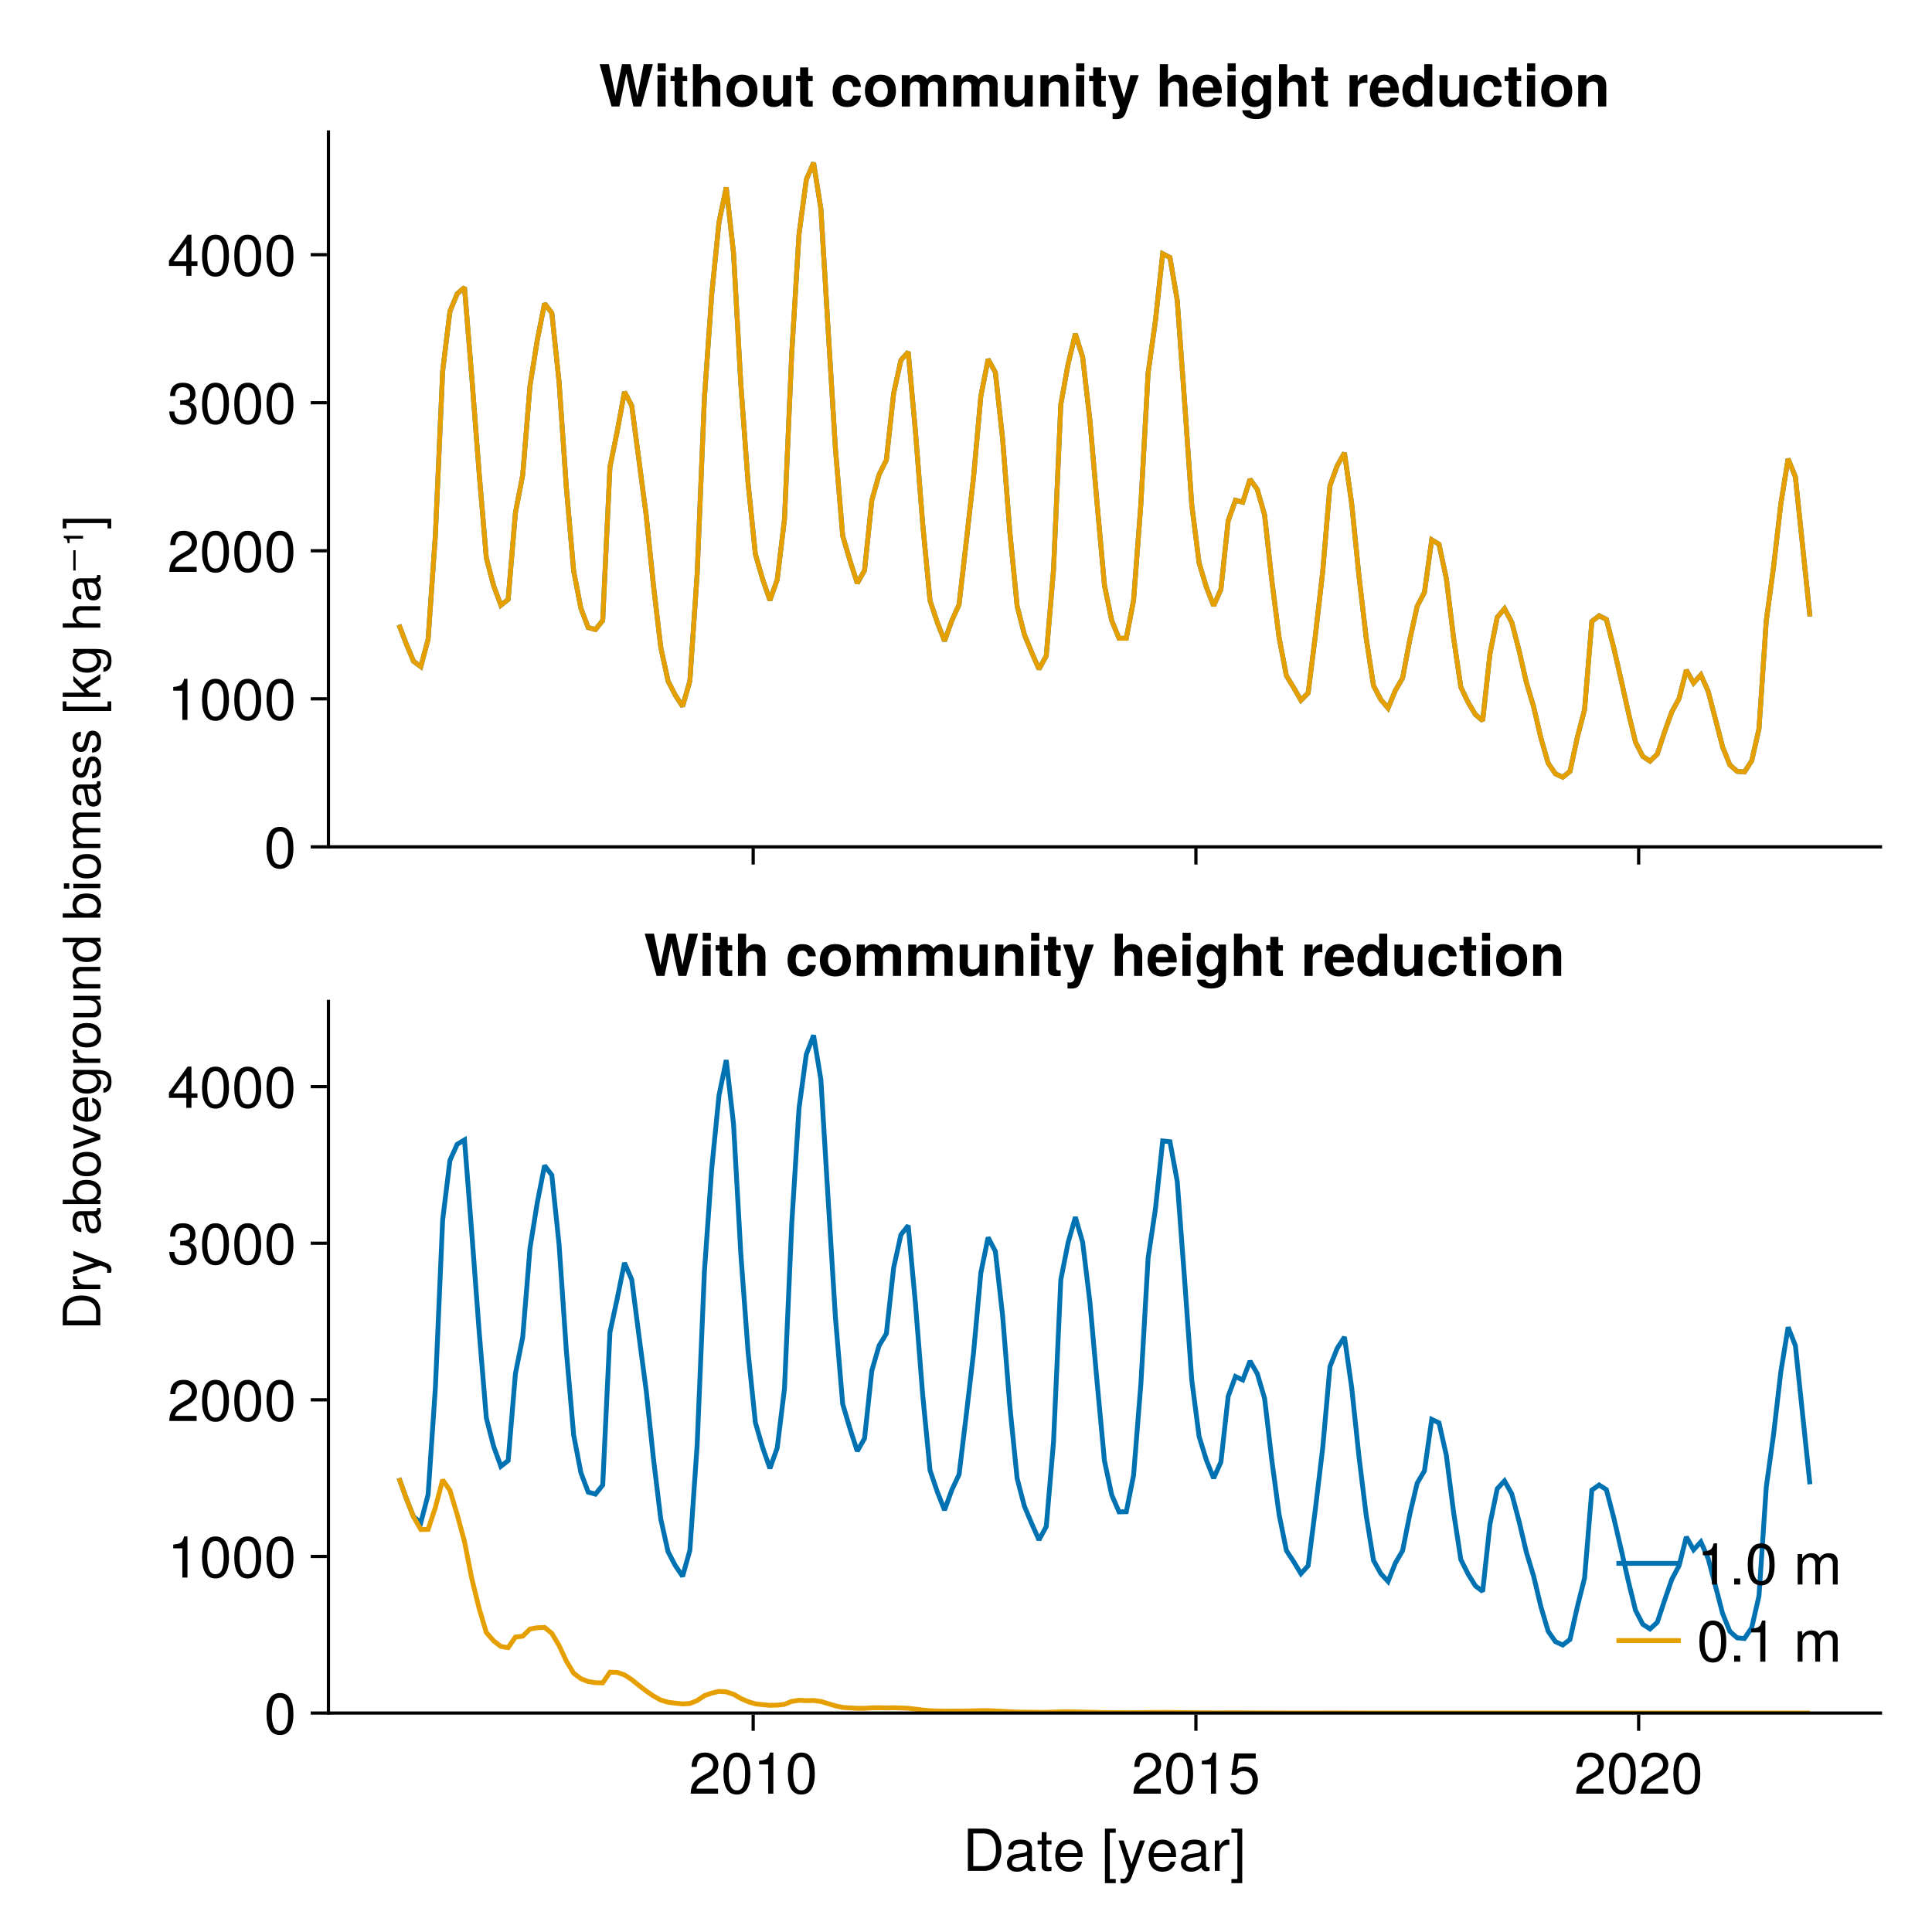 <?xml version="1.0" encoding="UTF-8"?>
<svg xmlns="http://www.w3.org/2000/svg" xmlns:xlink="http://www.w3.org/1999/xlink" width="450" height="450" viewBox="0 0 450 450">
<defs>
<g>
<g id="glyph-0-0-173f7ccb">
<path d="M 6.844 -4.609 C 6.844 -1.453 5.734 0.203 3.719 0.203 C 1.656 0.203 0.578 -1.453 0.578 -4.688 C 0.578 -7.891 1.641 -9.578 3.719 -9.578 C 5.797 -9.578 6.844 -7.922 6.844 -4.609 Z M 5.625 -4.719 C 5.625 -7.281 5 -8.516 3.719 -8.516 C 2.438 -8.516 1.797 -7.297 1.797 -4.672 C 1.797 -2.047 2.438 -0.781 3.688 -0.781 C 5.016 -0.781 5.625 -2 5.625 -4.719 Z M 5.625 -4.719 "/>
</g>
<g id="glyph-1-0-173f7ccb">
<path d="M 4.688 0 C 4.688 0 3.5 0 3.5 0 C 3.5 0 3.5 -6.812 3.5 -6.812 C 3.5 -6.812 1.375 -6.812 1.375 -6.812 C 1.375 -6.812 1.375 -7.672 1.375 -7.672 C 3.219 -7.891 3.484 -8.094 3.906 -9.578 C 3.906 -9.578 4.688 -9.578 4.688 -9.578 C 4.688 -9.578 4.688 0 4.688 0 Z M 4.688 0 "/>
</g>
<g id="glyph-1-1-173f7ccb">
<path d="M 6.844 -4.609 C 6.844 -1.453 5.734 0.203 3.719 0.203 C 1.656 0.203 0.578 -1.453 0.578 -4.688 C 0.578 -7.891 1.641 -9.578 3.719 -9.578 C 5.797 -9.578 6.844 -7.922 6.844 -4.609 Z M 5.625 -4.719 C 5.625 -7.281 5 -8.516 3.719 -8.516 C 2.438 -8.516 1.797 -7.297 1.797 -4.672 C 1.797 -2.047 2.438 -0.781 3.688 -0.781 C 5.016 -0.781 5.625 -2 5.625 -4.719 Z M 5.625 -4.719 "/>
</g>
<g id="glyph-1-2-173f7ccb">
<path d="M 6.906 -6.766 C 6.906 -5.594 6.203 -4.594 4.875 -3.875 C 4.875 -3.875 3.531 -3.141 3.531 -3.141 C 2.344 -2.453 1.922 -1.953 1.797 -1.172 C 1.797 -1.172 6.828 -1.172 6.828 -1.172 C 6.828 -1.172 6.828 0 6.828 0 C 6.828 0 0.453 0 0.453 0 C 0.562 -2.109 1.141 -3.016 3.141 -4.141 C 3.141 -4.141 4.391 -4.844 4.391 -4.844 C 5.234 -5.328 5.688 -5.984 5.688 -6.734 C 5.688 -7.766 4.875 -8.531 3.797 -8.531 C 2.625 -8.531 1.953 -7.859 1.859 -6.25 C 1.859 -6.25 0.672 -6.25 0.672 -6.25 C 0.75 -8.578 1.875 -9.578 3.828 -9.578 C 5.641 -9.578 6.906 -8.391 6.906 -6.766 Z M 6.906 -6.766 "/>
</g>
<g id="glyph-1-3-173f7ccb">
<path d="M 6.828 -2.781 C 6.828 -0.969 5.562 0.203 3.594 0.203 C 1.641 0.203 0.578 -0.75 0.438 -2.891 C 0.438 -2.891 1.625 -2.891 1.625 -2.891 C 1.703 -1.5 2.328 -0.844 3.625 -0.844 C 4.875 -0.844 5.609 -1.562 5.609 -2.766 C 5.609 -3.828 4.938 -4.453 3.625 -4.453 C 3.625 -4.453 2.984 -4.453 2.984 -4.453 C 2.984 -4.453 2.984 -5.453 2.984 -5.453 C 4.891 -5.453 5.328 -5.875 5.328 -6.906 C 5.328 -7.906 4.703 -8.531 3.641 -8.531 C 2.438 -8.531 1.844 -7.891 1.828 -6.484 C 1.828 -6.484 0.641 -6.484 0.641 -6.484 C 0.672 -8.516 1.703 -9.578 3.625 -9.578 C 5.453 -9.578 6.547 -8.594 6.547 -6.938 C 6.547 -5.984 6.109 -5.359 5.219 -5.016 C 6.359 -4.609 6.828 -3.938 6.828 -2.781 Z M 6.828 -2.781 "/>
</g>
<g id="glyph-1-4-173f7ccb">
<path d="M 7.016 -2.297 C 7.016 -2.297 5.609 -2.297 5.609 -2.297 C 5.609 -2.297 5.609 0 5.609 0 C 5.609 0 4.422 0 4.422 0 C 4.422 0 4.422 -2.297 4.422 -2.297 C 4.422 -2.297 0.375 -2.297 0.375 -2.297 C 0.375 -2.297 0.375 -3.547 0.375 -3.547 C 0.375 -3.547 4.719 -9.578 4.719 -9.578 C 4.719 -9.578 5.609 -9.578 5.609 -9.578 C 5.609 -9.578 5.609 -3.359 5.609 -3.359 C 5.609 -3.359 7.016 -3.359 7.016 -3.359 C 7.016 -3.359 7.016 -2.297 7.016 -2.297 Z M 4.422 -3.359 C 4.422 -3.359 4.422 -7.547 4.422 -7.547 C 4.422 -7.547 1.422 -3.359 1.422 -3.359 C 1.422 -3.359 4.422 -3.359 4.422 -3.359 Z M 4.422 -3.359 "/>
</g>
<g id="glyph-1-5-173f7ccb">
<path d="M 6.922 -3.172 C 6.922 -1.141 5.578 0.203 3.641 0.203 C 1.938 0.203 0.859 -0.547 0.469 -2.453 C 0.469 -2.453 1.656 -2.453 1.656 -2.453 C 1.938 -1.375 2.578 -0.844 3.625 -0.844 C 4.906 -0.844 5.703 -1.641 5.703 -3.016 C 5.703 -4.422 4.906 -5.25 3.625 -5.25 C 2.875 -5.25 2.422 -5.016 1.859 -4.359 C 1.859 -4.359 0.766 -4.359 0.766 -4.359 C 0.766 -4.359 1.484 -9.375 1.484 -9.375 C 1.484 -9.375 6.422 -9.375 6.422 -9.375 C 6.422 -9.375 6.422 -8.188 6.422 -8.188 C 6.422 -8.188 2.438 -8.188 2.438 -8.188 C 2.438 -8.188 2.062 -5.719 2.062 -5.719 C 2.625 -6.125 3.156 -6.297 3.828 -6.297 C 5.672 -6.297 6.922 -5.062 6.922 -3.172 Z M 6.922 -3.172 "/>
</g>
<g id="glyph-1-6-173f7ccb">
<path d="M 2.578 0 C 2.578 0 1.172 0 1.172 0 C 1.172 0 1.172 -1.406 1.172 -1.406 C 1.172 -1.406 2.578 -1.406 2.578 -1.406 C 2.578 -1.406 2.578 0 2.578 0 Z M 2.578 0 "/>
</g>
<g id="glyph-1-7-173f7ccb">
<path d="M 10.266 0 C 10.266 0 9.141 0 9.141 0 C 9.141 0 9.141 -4.875 9.141 -4.875 C 9.141 -5.766 8.672 -6.297 7.844 -6.297 C 6.922 -6.297 6.172 -5.469 6.172 -4.438 C 6.172 -4.438 6.172 0 6.172 0 C 6.172 0 5.047 0 5.047 0 C 5.047 0 5.047 -4.875 5.047 -4.875 C 5.047 -5.781 4.578 -6.297 3.734 -6.297 C 2.828 -6.297 2.078 -5.469 2.078 -4.438 C 2.078 -4.438 2.078 0 2.078 0 C 2.078 0 0.953 0 0.953 0 C 0.953 0 0.953 -7.078 0.953 -7.078 C 0.953 -7.078 1.984 -7.078 1.984 -7.078 C 1.984 -7.078 1.984 -6.078 1.984 -6.078 C 2.594 -6.922 3.219 -7.281 4.156 -7.281 C 5.078 -7.281 5.641 -6.953 6.062 -6.203 C 6.719 -7 7.297 -7.281 8.234 -7.281 C 9.562 -7.281 10.266 -6.578 10.266 -5.312 C 10.266 -5.312 10.266 0 10.266 0 Z M 10.266 0 "/>
</g>
<g id="glyph-2-0-173f7ccb">
<path d="M 12.578 -9.844 C 12.578 -9.844 9.859 0 9.859 0 C 9.859 0 8.031 0 8.031 0 C 8.031 0 6.391 -7.688 6.391 -7.688 C 6.391 -7.688 4.781 0 4.781 0 C 4.781 0 2.953 0 2.953 0 C 2.953 0 0.172 -9.844 0.172 -9.844 C 0.172 -9.844 2.328 -9.844 2.328 -9.844 C 2.328 -9.844 3.844 -2.469 3.844 -2.469 C 3.844 -2.469 5.375 -9.844 5.375 -9.844 C 5.375 -9.844 7.375 -9.844 7.375 -9.844 C 7.375 -9.844 8.969 -2.453 8.969 -2.453 C 8.969 -2.453 10.438 -9.844 10.438 -9.844 C 10.438 -9.844 12.578 -9.844 12.578 -9.844 Z M 12.578 -9.844 "/>
</g>
<g id="glyph-2-1-173f7ccb">
<path d="M 2.797 0 C 2.797 0 0.906 0 0.906 0 C 0.906 0 0.906 -7.297 0.906 -7.297 C 0.906 -7.297 2.797 -7.297 2.797 -7.297 C 2.797 -7.297 2.797 0 2.797 0 Z M 2.828 -8.172 C 2.828 -8.172 0.938 -8.172 0.938 -8.172 C 0.938 -8.172 0.938 -10.062 0.938 -10.062 C 0.938 -10.062 2.828 -10.062 2.828 -10.062 C 2.828 -10.062 2.828 -8.172 2.828 -8.172 Z M 2.828 -8.172 "/>
</g>
<g id="glyph-2-2-173f7ccb">
<path d="M 4.062 0 C 3.719 0.016 3.391 0.047 2.969 0.047 C 1.734 0.047 1.125 -0.422 1.125 -1.562 C 1.125 -1.562 1.125 -5.891 1.125 -5.891 C 1.125 -5.891 0.188 -5.891 0.188 -5.891 C 0.188 -5.891 0.188 -7.141 0.188 -7.141 C 0.188 -7.141 1.125 -7.141 1.125 -7.141 C 1.125 -7.141 1.125 -9.094 1.125 -9.094 C 1.125 -9.094 3.016 -9.094 3.016 -9.094 C 3.016 -9.094 3.016 -7.141 3.016 -7.141 C 3.016 -7.141 4.062 -7.141 4.062 -7.141 C 4.062 -7.141 4.062 -5.891 4.062 -5.891 C 4.062 -5.891 3.016 -5.891 3.016 -5.891 C 3.016 -5.891 3.016 -2.078 3.016 -2.078 C 3.016 -1.438 3.125 -1.281 3.625 -1.281 C 3.766 -1.281 3.875 -1.297 4.062 -1.328 C 4.062 -1.328 4.062 0 4.062 0 Z M 4.062 0 "/>
</g>
<g id="glyph-2-3-173f7ccb">
</g>
<g id="glyph-3-0-173f7ccb">
<path d="M 7.297 0 C 7.297 0 5.406 0 5.406 0 C 5.406 0 5.406 -4.453 5.406 -4.453 C 5.406 -5.438 4.922 -5.812 4.25 -5.812 C 3.406 -5.812 2.797 -5.219 2.797 -4.375 C 2.797 -4.375 2.797 0 2.797 0 C 2.797 0 0.906 0 0.906 0 C 0.906 0 0.906 -9.844 0.906 -9.844 C 0.906 -9.844 2.797 -9.844 2.797 -9.844 C 2.797 -9.844 2.797 -6.234 2.797 -6.234 C 3.328 -7.031 4 -7.406 4.922 -7.406 C 6.297 -7.406 7.297 -6.594 7.297 -4.891 C 7.297 -4.891 7.297 0 7.297 0 Z M 7.297 0 "/>
</g>
<g id="glyph-4-0-173f7ccb">
<path d="M 7.688 -3.594 C 7.688 -1.25 6.297 0.125 4.078 0.125 C 1.844 0.125 0.469 -1.234 0.469 -3.641 C 0.469 -6.031 1.844 -7.406 4.062 -7.406 C 6.344 -7.406 7.688 -6.062 7.688 -3.594 Z M 5.797 -3.625 C 5.797 -5.047 5.109 -5.891 4.078 -5.891 C 3.047 -5.891 2.359 -5.031 2.359 -3.641 C 2.359 -2.25 3.047 -1.406 4.078 -1.406 C 5.094 -1.406 5.797 -2.25 5.797 -3.625 Z M 5.797 -3.625 "/>
</g>
<g id="glyph-4-1-173f7ccb">
<path d="M 7.297 0 C 7.297 0 5.406 0 5.406 0 C 5.406 0 5.406 -0.953 5.406 -0.953 C 4.875 -0.25 4.219 0.125 3.219 0.125 C 1.672 0.125 0.781 -0.797 0.781 -2.406 C 0.781 -2.406 0.781 -7.297 0.781 -7.297 C 0.781 -7.297 2.672 -7.297 2.672 -7.297 C 2.672 -7.297 2.672 -2.797 2.672 -2.797 C 2.672 -1.922 3.078 -1.484 3.891 -1.484 C 4.812 -1.484 5.406 -2.047 5.406 -2.922 C 5.406 -2.922 5.406 -7.297 5.406 -7.297 C 5.406 -7.297 7.297 -7.297 7.297 -7.297 C 7.297 -7.297 7.297 0 7.297 0 Z M 7.297 0 "/>
</g>
<g id="glyph-4-2-173f7ccb">
<path d="M 7.047 -2.531 C 6.875 -0.969 5.641 0.125 3.875 0.125 C 1.719 0.125 0.453 -1.188 0.453 -3.594 C 0.453 -6.078 1.734 -7.406 3.906 -7.406 C 5.719 -7.406 6.906 -6.344 7.047 -4.562 C 7.047 -4.562 5.234 -4.562 5.234 -4.562 C 5.016 -5.516 4.656 -5.891 3.891 -5.891 C 2.703 -5.891 2.344 -4.922 2.344 -3.594 C 2.344 -2.172 2.922 -1.406 3.891 -1.406 C 4.609 -1.406 5 -1.766 5.234 -2.531 C 5.234 -2.531 7.047 -2.531 7.047 -2.531 Z M 7.047 -2.531 "/>
</g>
<g id="glyph-4-3-173f7ccb">
<path d="M 11.125 0 C 11.125 0 9.234 0 9.234 0 C 9.234 0 9.234 -4.859 9.234 -4.859 C 9.234 -5.438 8.844 -5.812 8.203 -5.812 C 7.391 -5.812 6.906 -5.266 6.906 -4.375 C 6.906 -4.375 6.906 0 6.906 0 C 6.906 0 5.016 0 5.016 0 C 5.016 0 5.016 -4.859 5.016 -4.859 C 5.016 -5.438 4.625 -5.812 4 -5.812 C 3.188 -5.812 2.703 -5.266 2.703 -4.375 C 2.703 -4.375 2.703 0 2.703 0 C 2.703 0 0.812 0 0.812 0 C 0.812 0 0.812 -7.297 0.812 -7.297 C 0.812 -7.297 2.688 -7.297 2.688 -7.297 C 2.688 -7.297 2.688 -6.391 2.688 -6.391 C 3.312 -7.125 3.844 -7.406 4.688 -7.406 C 5.594 -7.406 6.312 -7.016 6.672 -6.328 C 7.234 -7.094 7.891 -7.406 8.797 -7.406 C 10.266 -7.406 11.125 -6.578 11.125 -5.156 C 11.125 -5.156 11.125 0 11.125 0 Z M 11.125 0 "/>
</g>
<g id="glyph-4-4-173f7ccb">
<path d="M 2.797 0 C 2.797 0 0.906 0 0.906 0 C 0.906 0 0.906 -7.297 0.906 -7.297 C 0.906 -7.297 2.797 -7.297 2.797 -7.297 C 2.797 -7.297 2.797 0 2.797 0 Z M 2.828 -8.172 C 2.828 -8.172 0.938 -8.172 0.938 -8.172 C 0.938 -8.172 0.938 -10.062 0.938 -10.062 C 0.938 -10.062 2.828 -10.062 2.828 -10.062 C 2.828 -10.062 2.828 -8.172 2.828 -8.172 Z M 2.828 -8.172 "/>
</g>
<g id="glyph-4-5-173f7ccb">
<path d="M 4.062 0 C 3.719 0.016 3.391 0.047 2.969 0.047 C 1.734 0.047 1.125 -0.422 1.125 -1.562 C 1.125 -1.562 1.125 -5.891 1.125 -5.891 C 1.125 -5.891 0.188 -5.891 0.188 -5.891 C 0.188 -5.891 0.188 -7.141 0.188 -7.141 C 0.188 -7.141 1.125 -7.141 1.125 -7.141 C 1.125 -7.141 1.125 -9.094 1.125 -9.094 C 1.125 -9.094 3.016 -9.094 3.016 -9.094 C 3.016 -9.094 3.016 -7.141 3.016 -7.141 C 3.016 -7.141 4.062 -7.141 4.062 -7.141 C 4.062 -7.141 4.062 -5.891 4.062 -5.891 C 4.062 -5.891 3.016 -5.891 3.016 -5.891 C 3.016 -5.891 3.016 -2.078 3.016 -2.078 C 3.016 -1.438 3.125 -1.281 3.625 -1.281 C 3.766 -1.281 3.875 -1.297 4.062 -1.328 C 4.062 -1.328 4.062 0 4.062 0 Z M 4.062 0 "/>
</g>
<g id="glyph-4-6-173f7ccb">
<path d="M 7.094 -3.375 C 7.094 -3.375 7.078 -3.141 7.078 -3.141 C 7.078 -3.141 2.188 -3.141 2.188 -3.141 C 2.234 -1.734 2.812 -1.328 3.703 -1.328 C 4.391 -1.328 4.984 -1.531 5.141 -2.047 C 5.141 -2.047 7 -2.047 7 -2.047 C 6.594 -0.625 5.266 0.125 3.625 0.125 C 1.562 0.125 0.297 -1.219 0.297 -3.547 C 0.297 -6 1.578 -7.406 3.672 -7.406 C 5.812 -7.406 7.094 -5.891 7.094 -3.375 Z M 5.109 -4.406 C 5.016 -5.438 4.453 -5.969 3.641 -5.969 C 2.812 -5.969 2.328 -5.406 2.219 -4.406 C 2.219 -4.406 5.109 -4.406 5.109 -4.406 Z M 5.109 -4.406 "/>
</g>
<g id="glyph-4-7-173f7ccb">
<path d="M 7.297 0.25 C 7.297 1.953 6.031 2.938 3.828 2.938 C 1.844 2.938 0.641 2.062 0.609 0.875 C 0.609 0.875 2.562 0.875 2.562 0.875 C 2.719 1.438 3.188 1.734 3.906 1.734 C 4.844 1.734 5.516 1.125 5.516 0.25 C 5.516 0.25 5.516 -0.844 5.516 -0.844 C 4.812 -0.141 4.297 0.125 3.438 0.125 C 1.641 0.125 0.453 -1.297 0.453 -3.562 C 0.453 -5.812 1.75 -7.406 3.484 -7.406 C 4.312 -7.406 4.938 -7.031 5.516 -6.172 C 5.516 -6.172 5.516 -7.297 5.516 -7.297 C 5.516 -7.297 7.297 -7.297 7.297 -7.297 C 7.297 -7.297 7.297 0.25 7.297 0.25 Z M 5.531 -3.594 C 5.531 -4.938 4.828 -5.828 3.891 -5.828 C 2.969 -5.828 2.344 -4.969 2.344 -3.594 C 2.344 -2.266 2.969 -1.453 3.859 -1.453 C 4.844 -1.453 5.531 -2.266 5.531 -3.594 Z M 5.531 -3.594 "/>
</g>
<g id="glyph-4-8-173f7ccb">
<path d="M 7.297 0 C 7.297 0 5.406 0 5.406 0 C 5.406 0 5.406 -4.453 5.406 -4.453 C 5.406 -5.438 4.922 -5.812 4.25 -5.812 C 3.406 -5.812 2.797 -5.219 2.797 -4.375 C 2.797 -4.375 2.797 0 2.797 0 C 2.797 0 0.906 0 0.906 0 C 0.906 0 0.906 -9.844 0.906 -9.844 C 0.906 -9.844 2.797 -9.844 2.797 -9.844 C 2.797 -9.844 2.797 -6.234 2.797 -6.234 C 3.328 -7.031 4 -7.406 4.922 -7.406 C 6.297 -7.406 7.297 -6.594 7.297 -4.891 C 7.297 -4.891 7.297 0 7.297 0 Z M 7.297 0 "/>
</g>
<g id="glyph-5-0-173f7ccb">
<path d="M 4.062 0 C 3.719 0.016 3.391 0.047 2.969 0.047 C 1.734 0.047 1.125 -0.422 1.125 -1.562 C 1.125 -1.562 1.125 -5.891 1.125 -5.891 C 1.125 -5.891 0.188 -5.891 0.188 -5.891 C 0.188 -5.891 0.188 -7.141 0.188 -7.141 C 0.188 -7.141 1.125 -7.141 1.125 -7.141 C 1.125 -7.141 1.125 -9.094 1.125 -9.094 C 1.125 -9.094 3.016 -9.094 3.016 -9.094 C 3.016 -9.094 3.016 -7.141 3.016 -7.141 C 3.016 -7.141 4.062 -7.141 4.062 -7.141 C 4.062 -7.141 4.062 -5.891 4.062 -5.891 C 4.062 -5.891 3.016 -5.891 3.016 -5.891 C 3.016 -5.891 3.016 -2.078 3.016 -2.078 C 3.016 -1.438 3.125 -1.281 3.625 -1.281 C 3.766 -1.281 3.875 -1.297 4.062 -1.328 C 4.062 -1.328 4.062 0 4.062 0 Z M 4.062 0 "/>
</g>
<g id="glyph-5-1-173f7ccb">
<path d="M 7.375 0 C 7.375 0 5.484 0 5.484 0 C 5.484 0 5.484 -4.5 5.484 -4.5 C 5.484 -5.359 5.078 -5.812 4.266 -5.812 C 3.344 -5.812 2.734 -5.234 2.734 -4.375 C 2.734 -4.375 2.734 0 2.734 0 C 2.734 0 0.844 0 0.844 0 C 0.844 0 0.844 -7.297 0.844 -7.297 C 0.844 -7.297 2.734 -7.297 2.734 -7.297 C 2.734 -7.297 2.734 -6.234 2.734 -6.234 C 3.281 -7.047 3.938 -7.406 4.922 -7.406 C 6.484 -7.406 7.375 -6.5 7.375 -4.891 C 7.375 -4.891 7.375 0 7.375 0 Z M 7.375 0 "/>
</g>
<g id="glyph-5-2-173f7ccb">
<path d="M 7.266 -7.297 C 7.266 -7.297 4.266 1.344 4.266 1.344 C 3.766 2.734 3.109 2.953 1.844 2.953 C 1.609 2.953 1.438 2.938 1.156 2.906 C 1.156 2.906 1.156 1.484 1.156 1.484 C 1.406 1.547 1.516 1.562 1.656 1.562 C 2.328 1.562 2.828 1.047 2.828 0.344 C 2.828 0.344 2.828 0.312 2.828 0.312 C 2.828 0.312 0.125 -7.297 0.125 -7.297 C 0.125 -7.297 2.203 -7.297 2.203 -7.297 C 2.203 -7.297 3.812 -1.984 3.812 -1.984 C 3.812 -1.984 5.312 -7.297 5.312 -7.297 C 5.312 -7.297 7.266 -7.297 7.266 -7.297 Z M 7.266 -7.297 "/>
</g>
<g id="glyph-5-3-173f7ccb">
</g>
<g id="glyph-5-4-173f7ccb">
<path d="M 5 -5.484 C 4.734 -5.516 4.609 -5.531 4.406 -5.531 C 3.297 -5.531 2.734 -4.984 2.734 -3.875 C 2.734 -3.875 2.734 0 2.734 0 C 2.734 0 0.844 0 0.844 0 C 0.844 0 0.844 -7.297 0.844 -7.297 C 0.844 -7.297 2.734 -7.297 2.734 -7.297 C 2.734 -7.297 2.734 -5.859 2.734 -5.859 C 3.141 -6.844 3.906 -7.406 4.766 -7.406 C 4.812 -7.406 4.891 -7.406 5 -7.391 C 5 -7.391 5 -5.484 5 -5.484 Z M 5 -5.484 "/>
</g>
<g id="glyph-6-0-173f7ccb">
<path d="M 7.297 0 C 7.297 0 5.406 0 5.406 0 C 5.406 0 5.406 -0.953 5.406 -0.953 C 4.875 -0.25 4.219 0.125 3.219 0.125 C 1.672 0.125 0.781 -0.797 0.781 -2.406 C 0.781 -2.406 0.781 -7.297 0.781 -7.297 C 0.781 -7.297 2.672 -7.297 2.672 -7.297 C 2.672 -7.297 2.672 -2.797 2.672 -2.797 C 2.672 -1.922 3.078 -1.484 3.891 -1.484 C 4.812 -1.484 5.406 -2.047 5.406 -2.922 C 5.406 -2.922 5.406 -7.297 5.406 -7.297 C 5.406 -7.297 7.297 -7.297 7.297 -7.297 C 7.297 -7.297 7.297 0 7.297 0 Z M 7.297 0 "/>
</g>
<g id="glyph-6-1-173f7ccb">
</g>
<g id="glyph-6-2-173f7ccb">
<path d="M 7.297 0 C 7.297 0 5.406 0 5.406 0 C 5.406 0 5.406 -4.453 5.406 -4.453 C 5.406 -5.438 4.922 -5.812 4.25 -5.812 C 3.406 -5.812 2.797 -5.219 2.797 -4.375 C 2.797 -4.375 2.797 0 2.797 0 C 2.797 0 0.906 0 0.906 0 C 0.906 0 0.906 -9.844 0.906 -9.844 C 0.906 -9.844 2.797 -9.844 2.797 -9.844 C 2.797 -9.844 2.797 -6.234 2.797 -6.234 C 3.328 -7.031 4 -7.406 4.922 -7.406 C 6.297 -7.406 7.297 -6.594 7.297 -4.891 C 7.297 -4.891 7.297 0 7.297 0 Z M 7.297 0 "/>
</g>
<g id="glyph-6-3-173f7ccb">
<path d="M 7.359 0 C 7.359 0 5.469 0 5.469 0 C 5.469 0 5.469 -0.844 5.469 -0.844 C 5 -0.219 4.359 0.125 3.453 0.125 C 1.531 0.125 0.391 -1.562 0.391 -3.625 C 0.391 -5.828 1.719 -7.406 3.453 -7.406 C 4.359 -7.406 5 -7.078 5.469 -6.344 C 5.469 -6.344 5.469 -9.844 5.469 -9.844 C 5.469 -9.844 7.359 -9.844 7.359 -9.844 C 7.359 -9.844 7.359 0 7.359 0 Z M 5.469 -3.609 C 5.469 -5 4.828 -5.828 3.875 -5.828 C 2.922 -5.828 2.281 -4.984 2.281 -3.625 C 2.281 -2.297 2.922 -1.453 3.875 -1.453 C 4.812 -1.453 5.469 -2.281 5.469 -3.609 Z M 5.469 -3.609 "/>
</g>
<g id="glyph-6-4-173f7ccb">
<path d="M 7.047 -2.531 C 6.875 -0.969 5.641 0.125 3.875 0.125 C 1.719 0.125 0.453 -1.188 0.453 -3.594 C 0.453 -6.078 1.734 -7.406 3.906 -7.406 C 5.719 -7.406 6.906 -6.344 7.047 -4.562 C 7.047 -4.562 5.234 -4.562 5.234 -4.562 C 5.016 -5.516 4.656 -5.891 3.891 -5.891 C 2.703 -5.891 2.344 -4.922 2.344 -3.594 C 2.344 -2.172 2.922 -1.406 3.891 -1.406 C 4.609 -1.406 5 -1.766 5.234 -2.531 C 5.234 -2.531 7.047 -2.531 7.047 -2.531 Z M 7.047 -2.531 "/>
</g>
<g id="glyph-6-5-173f7ccb">
<path d="M 4.062 0 C 3.719 0.016 3.391 0.047 2.969 0.047 C 1.734 0.047 1.125 -0.422 1.125 -1.562 C 1.125 -1.562 1.125 -5.891 1.125 -5.891 C 1.125 -5.891 0.188 -5.891 0.188 -5.891 C 0.188 -5.891 0.188 -7.141 0.188 -7.141 C 0.188 -7.141 1.125 -7.141 1.125 -7.141 C 1.125 -7.141 1.125 -9.094 1.125 -9.094 C 1.125 -9.094 3.016 -9.094 3.016 -9.094 C 3.016 -9.094 3.016 -7.141 3.016 -7.141 C 3.016 -7.141 4.062 -7.141 4.062 -7.141 C 4.062 -7.141 4.062 -5.891 4.062 -5.891 C 4.062 -5.891 3.016 -5.891 3.016 -5.891 C 3.016 -5.891 3.016 -2.078 3.016 -2.078 C 3.016 -1.438 3.125 -1.281 3.625 -1.281 C 3.766 -1.281 3.875 -1.297 4.062 -1.328 C 4.062 -1.328 4.062 0 4.062 0 Z M 4.062 0 "/>
</g>
<g id="glyph-6-6-173f7ccb">
<path d="M 2.797 0 C 2.797 0 0.906 0 0.906 0 C 0.906 0 0.906 -7.297 0.906 -7.297 C 0.906 -7.297 2.797 -7.297 2.797 -7.297 C 2.797 -7.297 2.797 0 2.797 0 Z M 2.828 -8.172 C 2.828 -8.172 0.938 -8.172 0.938 -8.172 C 0.938 -8.172 0.938 -10.062 0.938 -10.062 C 0.938 -10.062 2.828 -10.062 2.828 -10.062 C 2.828 -10.062 2.828 -8.172 2.828 -8.172 Z M 2.828 -8.172 "/>
</g>
<g id="glyph-6-7-173f7ccb">
<path d="M 7.688 -3.594 C 7.688 -1.25 6.297 0.125 4.078 0.125 C 1.844 0.125 0.469 -1.234 0.469 -3.641 C 0.469 -6.031 1.844 -7.406 4.062 -7.406 C 6.344 -7.406 7.688 -6.062 7.688 -3.594 Z M 5.797 -3.625 C 5.797 -5.047 5.109 -5.891 4.078 -5.891 C 3.047 -5.891 2.359 -5.031 2.359 -3.641 C 2.359 -2.25 3.047 -1.406 4.078 -1.406 C 5.094 -1.406 5.797 -2.25 5.797 -3.625 Z M 5.797 -3.625 "/>
</g>
<g id="glyph-6-8-173f7ccb">
<path d="M 7.375 0 C 7.375 0 5.484 0 5.484 0 C 5.484 0 5.484 -4.5 5.484 -4.5 C 5.484 -5.359 5.078 -5.812 4.266 -5.812 C 3.344 -5.812 2.734 -5.234 2.734 -4.375 C 2.734 -4.375 2.734 0 2.734 0 C 2.734 0 0.844 0 0.844 0 C 0.844 0 0.844 -7.297 0.844 -7.297 C 0.844 -7.297 2.734 -7.297 2.734 -7.297 C 2.734 -7.297 2.734 -6.234 2.734 -6.234 C 3.281 -7.047 3.938 -7.406 4.922 -7.406 C 6.484 -7.406 7.375 -6.5 7.375 -4.891 C 7.375 -4.891 7.375 0 7.375 0 Z M 7.375 0 "/>
</g>
<g id="glyph-7-0-173f7ccb">
<path d="M 9 -4.922 C 9 -1.859 7.484 0 5 0 C 5 0 1.203 0 1.203 0 C 1.203 0 1.203 -9.844 1.203 -9.844 C 1.203 -9.844 5 -9.844 5 -9.844 C 7.5 -9.844 9 -7.984 9 -4.922 Z M 7.75 -4.906 C 7.75 -7.422 6.719 -8.734 4.781 -8.734 C 4.781 -8.734 2.453 -8.734 2.453 -8.734 C 2.453 -8.734 2.453 -1.109 2.453 -1.109 C 2.453 -1.109 4.781 -1.109 4.781 -1.109 C 6.719 -1.109 7.75 -2.438 7.75 -4.906 Z M 7.75 -4.906 "/>
</g>
<g id="glyph-7-1-173f7ccb">
<path d="M 6.922 -3.219 C 6.922 -3.219 1.719 -3.219 1.719 -3.219 C 1.734 -1.594 2.625 -0.844 3.797 -0.844 C 4.703 -0.844 5.328 -1.219 5.641 -2.141 C 5.641 -2.141 6.781 -2.141 6.781 -2.141 C 6.5 -0.719 5.375 0.203 3.75 0.203 C 1.766 0.203 0.547 -1.172 0.547 -3.5 C 0.547 -5.812 1.812 -7.281 3.781 -7.281 C 5.109 -7.281 6.188 -6.578 6.641 -5.406 C 6.844 -4.891 6.922 -4.234 6.922 -3.219 Z M 5.719 -4.219 C 5.719 -5.312 4.875 -6.234 3.766 -6.234 C 2.625 -6.234 1.844 -5.391 1.734 -4.125 C 1.734 -4.125 5.703 -4.125 5.703 -4.125 C 5.719 -4.156 5.719 -4.219 5.719 -4.219 Z M 5.719 -4.219 "/>
</g>
<g id="glyph-7-2-173f7ccb">
<path d="M 7.219 -0.031 C 6.859 0.062 6.688 0.094 6.453 0.094 C 5.906 0.094 5.406 -0.297 5.297 -0.844 C 4.672 -0.172 3.797 0.203 2.891 0.203 C 1.453 0.203 0.562 -0.547 0.562 -1.844 C 0.562 -2.703 0.984 -3.328 1.812 -3.672 C 2.234 -3.844 2.484 -3.906 4.078 -4.109 C 4.969 -4.219 5.25 -4.422 5.25 -4.891 C 5.25 -4.891 5.25 -5.188 5.25 -5.188 C 5.25 -5.859 4.688 -6.234 3.672 -6.234 C 2.625 -6.234 2.109 -5.844 2.016 -4.984 C 2.016 -4.984 0.875 -4.984 0.875 -4.984 C 0.938 -6.609 2 -7.281 3.719 -7.281 C 5.453 -7.281 6.375 -6.594 6.375 -5.344 C 6.375 -5.344 6.375 -1.406 6.375 -1.406 C 6.375 -1.047 6.594 -0.844 6.984 -0.844 C 7.047 -0.844 7.094 -0.844 7.219 -0.875 C 7.219 -0.875 7.219 -0.031 7.219 -0.031 Z M 5.25 -2.438 C 5.25 -2.438 5.25 -3.5 5.25 -3.5 C 4.875 -3.328 4.625 -3.266 3.438 -3.109 C 2.234 -2.922 1.734 -2.609 1.734 -1.859 C 1.734 -1.094 2.25 -0.781 3.125 -0.781 C 4.219 -0.781 5.25 -1.438 5.25 -2.438 Z M 5.25 -2.438 "/>
</g>
<g id="glyph-7-3-173f7ccb">
<path d="M 2.828 2.859 C 2.828 2.859 0.312 2.859 0.312 2.859 C 0.312 2.859 0.312 1.891 0.312 1.891 C 0.312 1.891 1.703 1.891 1.703 1.891 C 1.703 1.891 1.703 -8.875 1.703 -8.875 C 1.703 -8.875 0.312 -8.875 0.312 -8.875 C 0.312 -8.875 0.312 -9.844 0.312 -9.844 C 0.312 -9.844 2.828 -9.844 2.828 -9.844 C 2.828 -9.844 2.828 2.859 2.828 2.859 Z M 2.828 2.859 "/>
</g>
<g id="glyph-8-0-173f7ccb">
<path d="M 7.219 -0.031 C 6.859 0.062 6.688 0.094 6.453 0.094 C 5.906 0.094 5.406 -0.297 5.297 -0.844 C 4.672 -0.172 3.797 0.203 2.891 0.203 C 1.453 0.203 0.562 -0.547 0.562 -1.844 C 0.562 -2.703 0.984 -3.328 1.812 -3.672 C 2.234 -3.844 2.484 -3.906 4.078 -4.109 C 4.969 -4.219 5.25 -4.422 5.25 -4.891 C 5.25 -4.891 5.25 -5.188 5.25 -5.188 C 5.25 -5.859 4.688 -6.234 3.672 -6.234 C 2.625 -6.234 2.109 -5.844 2.016 -4.984 C 2.016 -4.984 0.875 -4.984 0.875 -4.984 C 0.938 -6.609 2 -7.281 3.719 -7.281 C 5.453 -7.281 6.375 -6.594 6.375 -5.344 C 6.375 -5.344 6.375 -1.406 6.375 -1.406 C 6.375 -1.047 6.594 -0.844 6.984 -0.844 C 7.047 -0.844 7.094 -0.844 7.219 -0.875 C 7.219 -0.875 7.219 -0.031 7.219 -0.031 Z M 5.25 -2.438 C 5.25 -2.438 5.25 -3.5 5.25 -3.5 C 4.875 -3.328 4.625 -3.266 3.438 -3.109 C 2.234 -2.922 1.734 -2.609 1.734 -1.859 C 1.734 -1.094 2.25 -0.781 3.125 -0.781 C 4.219 -0.781 5.25 -1.438 5.25 -2.438 Z M 5.25 -2.438 "/>
</g>
<g id="glyph-8-1-173f7ccb">
</g>
<g id="glyph-8-2-173f7ccb">
<path d="M 3.375 2.859 C 3.375 2.859 0.859 2.859 0.859 2.859 C 0.859 2.859 0.859 -9.844 0.859 -9.844 C 0.859 -9.844 3.375 -9.844 3.375 -9.844 C 3.375 -9.844 3.375 -8.875 3.375 -8.875 C 3.375 -8.875 1.984 -8.875 1.984 -8.875 C 1.984 -8.875 1.984 1.891 1.984 1.891 C 1.984 1.891 3.375 1.891 3.375 1.891 C 3.375 1.891 3.375 2.859 3.375 2.859 Z M 3.375 2.859 "/>
</g>
<g id="glyph-8-3-173f7ccb">
<path d="M 6.453 -7.078 C 6.453 -7.078 3.312 1.484 3.312 1.484 C 2.922 2.5 2.281 2.938 1.484 2.938 C 1.188 2.938 0.953 2.891 0.734 2.766 C 0.734 2.766 0.734 1.75 0.734 1.75 C 0.969 1.812 1.156 1.844 1.328 1.844 C 1.812 1.844 2.031 1.641 2.234 1.141 C 2.234 1.141 2.656 0.031 2.656 0.031 C 2.656 0.031 0.266 -7.078 0.266 -7.078 C 0.266 -7.078 1.469 -7.078 1.469 -7.078 C 1.469 -7.078 3.281 -1.562 3.281 -1.562 C 3.281 -1.562 5.234 -7.078 5.234 -7.078 C 5.234 -7.078 6.453 -7.078 6.453 -7.078 Z M 6.453 -7.078 "/>
</g>
<g id="glyph-8-4-173f7ccb">
<path d="M 4.328 -6.094 C 2.594 -6.062 2.062 -5.266 2.062 -3.672 C 2.062 -3.672 2.062 0 2.062 0 C 2.062 0 0.938 0 0.938 0 C 0.938 0 0.938 -7.078 0.938 -7.078 C 0.938 -7.078 1.969 -7.078 1.969 -7.078 C 1.969 -7.078 1.969 -5.797 1.969 -5.797 C 2.625 -6.844 3.172 -7.281 3.906 -7.281 C 4.047 -7.281 4.141 -7.266 4.328 -7.234 C 4.328 -7.234 4.328 -6.094 4.328 -6.094 Z M 4.328 -6.094 "/>
</g>
<g id="glyph-9-0-173f7ccb">
<path d="M 3.422 0 C 3.047 0.062 2.781 0.094 2.516 0.094 C 1.641 0.094 1.141 -0.312 1.141 -1.031 C 1.141 -1.031 1.141 -6.156 1.141 -6.156 C 1.141 -6.156 0.188 -6.156 0.188 -6.156 C 0.188 -6.156 0.188 -7.078 0.188 -7.078 C 0.188 -7.078 1.141 -7.078 1.141 -7.078 C 1.141 -7.078 1.141 -9.016 1.141 -9.016 C 1.141 -9.016 2.266 -9.016 2.266 -9.016 C 2.266 -9.016 2.266 -7.078 2.266 -7.078 C 2.266 -7.078 3.422 -7.078 3.422 -7.078 C 3.422 -7.078 3.422 -6.156 3.422 -6.156 C 3.422 -6.156 2.266 -6.156 2.266 -6.156 C 2.266 -6.156 2.266 -1.531 2.266 -1.531 C 2.266 -1.031 2.406 -0.891 2.891 -0.891 C 3.109 -0.891 3.281 -0.906 3.422 -0.938 C 3.422 -0.938 3.422 0 3.422 0 Z M 3.422 0 "/>
</g>
<g id="glyph-9-1-173f7ccb">
<path d="M 6.922 -3.219 C 6.922 -3.219 1.719 -3.219 1.719 -3.219 C 1.734 -1.594 2.625 -0.844 3.797 -0.844 C 4.703 -0.844 5.328 -1.219 5.641 -2.141 C 5.641 -2.141 6.781 -2.141 6.781 -2.141 C 6.5 -0.719 5.375 0.203 3.75 0.203 C 1.766 0.203 0.547 -1.172 0.547 -3.5 C 0.547 -5.812 1.812 -7.281 3.781 -7.281 C 5.109 -7.281 6.188 -6.578 6.641 -5.406 C 6.844 -4.891 6.922 -4.234 6.922 -3.219 Z M 5.719 -4.219 C 5.719 -5.312 4.875 -6.234 3.766 -6.234 C 2.625 -6.234 1.844 -5.391 1.734 -4.125 C 1.734 -4.125 5.703 -4.125 5.703 -4.125 C 5.719 -4.156 5.719 -4.219 5.719 -4.219 Z M 5.719 -4.219 "/>
</g>
<g id="glyph-10-0-173f7ccb">
<path d="M 6.844 -4.609 C 6.844 -1.453 5.734 0.203 3.719 0.203 C 1.656 0.203 0.578 -1.453 0.578 -4.688 C 0.578 -7.891 1.641 -9.578 3.719 -9.578 C 5.797 -9.578 6.844 -7.922 6.844 -4.609 Z M 5.625 -4.719 C 5.625 -7.281 5 -8.516 3.719 -8.516 C 2.438 -8.516 1.797 -7.297 1.797 -4.672 C 1.797 -2.047 2.438 -0.781 3.688 -0.781 C 5.016 -0.781 5.625 -2 5.625 -4.719 Z M 5.625 -4.719 "/>
</g>
<g id="glyph-10-1-173f7ccb">
<path d="M 6.906 -6.766 C 6.906 -5.594 6.203 -4.594 4.875 -3.875 C 4.875 -3.875 3.531 -3.141 3.531 -3.141 C 2.344 -2.453 1.922 -1.953 1.797 -1.172 C 1.797 -1.172 6.828 -1.172 6.828 -1.172 C 6.828 -1.172 6.828 0 6.828 0 C 6.828 0 0.453 0 0.453 0 C 0.562 -2.109 1.141 -3.016 3.141 -4.141 C 3.141 -4.141 4.391 -4.844 4.391 -4.844 C 5.234 -5.328 5.688 -5.984 5.688 -6.734 C 5.688 -7.766 4.875 -8.531 3.797 -8.531 C 2.625 -8.531 1.953 -7.859 1.859 -6.25 C 1.859 -6.25 0.672 -6.25 0.672 -6.25 C 0.75 -8.578 1.875 -9.578 3.828 -9.578 C 5.641 -9.578 6.906 -8.391 6.906 -6.766 Z M 6.906 -6.766 "/>
</g>
<g id="glyph-11-0-173f7ccb">
<path d="M 6.844 -4.609 C 6.844 -1.453 5.734 0.203 3.719 0.203 C 1.656 0.203 0.578 -1.453 0.578 -4.688 C 0.578 -7.891 1.641 -9.578 3.719 -9.578 C 5.797 -9.578 6.844 -7.922 6.844 -4.609 Z M 5.625 -4.719 C 5.625 -7.281 5 -8.516 3.719 -8.516 C 2.438 -8.516 1.797 -7.297 1.797 -4.672 C 1.797 -2.047 2.438 -0.781 3.688 -0.781 C 5.016 -0.781 5.625 -2 5.625 -4.719 Z M 5.625 -4.719 "/>
</g>
<g id="glyph-12-0-173f7ccb">
<path d="M 6.906 -6.766 C 6.906 -5.594 6.203 -4.594 4.875 -3.875 C 4.875 -3.875 3.531 -3.141 3.531 -3.141 C 2.344 -2.453 1.922 -1.953 1.797 -1.172 C 1.797 -1.172 6.828 -1.172 6.828 -1.172 C 6.828 -1.172 6.828 0 6.828 0 C 6.828 0 0.453 0 0.453 0 C 0.562 -2.109 1.141 -3.016 3.141 -4.141 C 3.141 -4.141 4.391 -4.844 4.391 -4.844 C 5.234 -5.328 5.688 -5.984 5.688 -6.734 C 5.688 -7.766 4.875 -8.531 3.797 -8.531 C 2.625 -8.531 1.953 -7.859 1.859 -6.25 C 1.859 -6.25 0.672 -6.25 0.672 -6.25 C 0.75 -8.578 1.875 -9.578 3.828 -9.578 C 5.641 -9.578 6.906 -8.391 6.906 -6.766 Z M 6.906 -6.766 "/>
</g>
<g id="glyph-12-1-173f7ccb">
<path d="M 6.844 -4.609 C 6.844 -1.453 5.734 0.203 3.719 0.203 C 1.656 0.203 0.578 -1.453 0.578 -4.688 C 0.578 -7.891 1.641 -9.578 3.719 -9.578 C 5.797 -9.578 6.844 -7.922 6.844 -4.609 Z M 5.625 -4.719 C 5.625 -7.281 5 -8.516 3.719 -8.516 C 2.438 -8.516 1.797 -7.297 1.797 -4.672 C 1.797 -2.047 2.438 -0.781 3.688 -0.781 C 5.016 -0.781 5.625 -2 5.625 -4.719 Z M 5.625 -4.719 "/>
</g>
<g id="glyph-12-2-173f7ccb">
</g>
<g id="glyph-13-0-173f7ccb">
<path d="M 6.844 -4.609 C 6.844 -1.453 5.734 0.203 3.719 0.203 C 1.656 0.203 0.578 -1.453 0.578 -4.688 C 0.578 -7.891 1.641 -9.578 3.719 -9.578 C 5.797 -9.578 6.844 -7.922 6.844 -4.609 Z M 5.625 -4.719 C 5.625 -7.281 5 -8.516 3.719 -8.516 C 2.438 -8.516 1.797 -7.297 1.797 -4.672 C 1.797 -2.047 2.438 -0.781 3.688 -0.781 C 5.016 -0.781 5.625 -2 5.625 -4.719 Z M 5.625 -4.719 "/>
</g>
<g id="glyph-14-0-173f7ccb">
<path d="M 4.688 0 C 4.688 0 3.5 0 3.5 0 C 3.5 0 3.5 -6.812 3.5 -6.812 C 3.5 -6.812 1.375 -6.812 1.375 -6.812 C 1.375 -6.812 1.375 -7.672 1.375 -7.672 C 3.219 -7.891 3.484 -8.094 3.906 -9.578 C 3.906 -9.578 4.688 -9.578 4.688 -9.578 C 4.688 -9.578 4.688 0 4.688 0 Z M 4.688 0 "/>
</g>
<g id="glyph-14-1-173f7ccb">
<path d="M 6.844 -4.609 C 6.844 -1.453 5.734 0.203 3.719 0.203 C 1.656 0.203 0.578 -1.453 0.578 -4.688 C 0.578 -7.891 1.641 -9.578 3.719 -9.578 C 5.797 -9.578 6.844 -7.922 6.844 -4.609 Z M 5.625 -4.719 C 5.625 -7.281 5 -8.516 3.719 -8.516 C 2.438 -8.516 1.797 -7.297 1.797 -4.672 C 1.797 -2.047 2.438 -0.781 3.688 -0.781 C 5.016 -0.781 5.625 -2 5.625 -4.719 Z M 5.625 -4.719 "/>
</g>
<g id="glyph-14-2-173f7ccb">
<path d="M 6.828 -2.781 C 6.828 -0.969 5.562 0.203 3.594 0.203 C 1.641 0.203 0.578 -0.75 0.438 -2.891 C 0.438 -2.891 1.625 -2.891 1.625 -2.891 C 1.703 -1.5 2.328 -0.844 3.625 -0.844 C 4.875 -0.844 5.609 -1.562 5.609 -2.766 C 5.609 -3.828 4.938 -4.453 3.625 -4.453 C 3.625 -4.453 2.984 -4.453 2.984 -4.453 C 2.984 -4.453 2.984 -5.453 2.984 -5.453 C 4.891 -5.453 5.328 -5.875 5.328 -6.906 C 5.328 -7.906 4.703 -8.531 3.641 -8.531 C 2.438 -8.531 1.844 -7.891 1.828 -6.484 C 1.828 -6.484 0.641 -6.484 0.641 -6.484 C 0.672 -8.516 1.703 -9.578 3.625 -9.578 C 5.453 -9.578 6.547 -8.594 6.547 -6.938 C 6.547 -5.984 6.109 -5.359 5.219 -5.016 C 6.359 -4.609 6.828 -3.938 6.828 -2.781 Z M 6.828 -2.781 "/>
</g>
<g id="glyph-14-3-173f7ccb">
<path d="M 7.016 -2.297 C 7.016 -2.297 5.609 -2.297 5.609 -2.297 C 5.609 -2.297 5.609 0 5.609 0 C 5.609 0 4.422 0 4.422 0 C 4.422 0 4.422 -2.297 4.422 -2.297 C 4.422 -2.297 0.375 -2.297 0.375 -2.297 C 0.375 -2.297 0.375 -3.547 0.375 -3.547 C 0.375 -3.547 4.719 -9.578 4.719 -9.578 C 4.719 -9.578 5.609 -9.578 5.609 -9.578 C 5.609 -9.578 5.609 -3.359 5.609 -3.359 C 5.609 -3.359 7.016 -3.359 7.016 -3.359 C 7.016 -3.359 7.016 -2.297 7.016 -2.297 Z M 4.422 -3.359 C 4.422 -3.359 4.422 -7.547 4.422 -7.547 C 4.422 -7.547 1.422 -3.359 1.422 -3.359 C 1.422 -3.359 4.422 -3.359 4.422 -3.359 Z M 4.422 -3.359 "/>
</g>
<g id="glyph-15-0-173f7ccb">
<path d="M 6.844 -4.609 C 6.844 -1.453 5.734 0.203 3.719 0.203 C 1.656 0.203 0.578 -1.453 0.578 -4.688 C 0.578 -7.891 1.641 -9.578 3.719 -9.578 C 5.797 -9.578 6.844 -7.922 6.844 -4.609 Z M 5.625 -4.719 C 5.625 -7.281 5 -8.516 3.719 -8.516 C 2.438 -8.516 1.797 -7.297 1.797 -4.672 C 1.797 -2.047 2.438 -0.781 3.688 -0.781 C 5.016 -0.781 5.625 -2 5.625 -4.719 Z M 5.625 -4.719 "/>
</g>
<g id="glyph-16-0-173f7ccb">
<path d="M 6.906 -6.766 C 6.906 -5.594 6.203 -4.594 4.875 -3.875 C 4.875 -3.875 3.531 -3.141 3.531 -3.141 C 2.344 -2.453 1.922 -1.953 1.797 -1.172 C 1.797 -1.172 6.828 -1.172 6.828 -1.172 C 6.828 -1.172 6.828 0 6.828 0 C 6.828 0 0.453 0 0.453 0 C 0.562 -2.109 1.141 -3.016 3.141 -4.141 C 3.141 -4.141 4.391 -4.844 4.391 -4.844 C 5.234 -5.328 5.688 -5.984 5.688 -6.734 C 5.688 -7.766 4.875 -8.531 3.797 -8.531 C 2.625 -8.531 1.953 -7.859 1.859 -6.25 C 1.859 -6.25 0.672 -6.25 0.672 -6.25 C 0.75 -8.578 1.875 -9.578 3.828 -9.578 C 5.641 -9.578 6.906 -8.391 6.906 -6.766 Z M 6.906 -6.766 "/>
</g>
<g id="glyph-16-1-173f7ccb">
<path d="M 6.844 -4.609 C 6.844 -1.453 5.734 0.203 3.719 0.203 C 1.656 0.203 0.578 -1.453 0.578 -4.688 C 0.578 -7.891 1.641 -9.578 3.719 -9.578 C 5.797 -9.578 6.844 -7.922 6.844 -4.609 Z M 5.625 -4.719 C 5.625 -7.281 5 -8.516 3.719 -8.516 C 2.438 -8.516 1.797 -7.297 1.797 -4.672 C 1.797 -2.047 2.438 -0.781 3.688 -0.781 C 5.016 -0.781 5.625 -2 5.625 -4.719 Z M 5.625 -4.719 "/>
</g>
<g id="glyph-17-0-173f7ccb">
<path d="M 6.844 -4.609 C 6.844 -1.453 5.734 0.203 3.719 0.203 C 1.656 0.203 0.578 -1.453 0.578 -4.688 C 0.578 -7.891 1.641 -9.578 3.719 -9.578 C 5.797 -9.578 6.844 -7.922 6.844 -4.609 Z M 5.625 -4.719 C 5.625 -7.281 5 -8.516 3.719 -8.516 C 2.438 -8.516 1.797 -7.297 1.797 -4.672 C 1.797 -2.047 2.438 -0.781 3.688 -0.781 C 5.016 -0.781 5.625 -2 5.625 -4.719 Z M 5.625 -4.719 "/>
</g>
<g id="glyph-18-0-173f7ccb">
<path d="M 12.578 -9.844 C 12.578 -9.844 9.859 0 9.859 0 C 9.859 0 8.031 0 8.031 0 C 8.031 0 6.391 -7.688 6.391 -7.688 C 6.391 -7.688 4.781 0 4.781 0 C 4.781 0 2.953 0 2.953 0 C 2.953 0 0.172 -9.844 0.172 -9.844 C 0.172 -9.844 2.328 -9.844 2.328 -9.844 C 2.328 -9.844 3.844 -2.469 3.844 -2.469 C 3.844 -2.469 5.375 -9.844 5.375 -9.844 C 5.375 -9.844 7.375 -9.844 7.375 -9.844 C 7.375 -9.844 8.969 -2.453 8.969 -2.453 C 8.969 -2.453 10.438 -9.844 10.438 -9.844 C 10.438 -9.844 12.578 -9.844 12.578 -9.844 Z M 12.578 -9.844 "/>
</g>
<g id="glyph-18-1-173f7ccb">
<path d="M 2.797 0 C 2.797 0 0.906 0 0.906 0 C 0.906 0 0.906 -7.297 0.906 -7.297 C 0.906 -7.297 2.797 -7.297 2.797 -7.297 C 2.797 -7.297 2.797 0 2.797 0 Z M 2.828 -8.172 C 2.828 -8.172 0.938 -8.172 0.938 -8.172 C 0.938 -8.172 0.938 -10.062 0.938 -10.062 C 0.938 -10.062 2.828 -10.062 2.828 -10.062 C 2.828 -10.062 2.828 -8.172 2.828 -8.172 Z M 2.828 -8.172 "/>
</g>
<g id="glyph-18-2-173f7ccb">
<path d="M 4.062 0 C 3.719 0.016 3.391 0.047 2.969 0.047 C 1.734 0.047 1.125 -0.422 1.125 -1.562 C 1.125 -1.562 1.125 -5.891 1.125 -5.891 C 1.125 -5.891 0.188 -5.891 0.188 -5.891 C 0.188 -5.891 0.188 -7.141 0.188 -7.141 C 0.188 -7.141 1.125 -7.141 1.125 -7.141 C 1.125 -7.141 1.125 -9.094 1.125 -9.094 C 1.125 -9.094 3.016 -9.094 3.016 -9.094 C 3.016 -9.094 3.016 -7.141 3.016 -7.141 C 3.016 -7.141 4.062 -7.141 4.062 -7.141 C 4.062 -7.141 4.062 -5.891 4.062 -5.891 C 4.062 -5.891 3.016 -5.891 3.016 -5.891 C 3.016 -5.891 3.016 -2.078 3.016 -2.078 C 3.016 -1.438 3.125 -1.281 3.625 -1.281 C 3.766 -1.281 3.875 -1.297 4.062 -1.328 C 4.062 -1.328 4.062 0 4.062 0 Z M 4.062 0 "/>
</g>
<g id="glyph-19-0-173f7ccb">
<path d="M 7.297 0 C 7.297 0 5.406 0 5.406 0 C 5.406 0 5.406 -4.453 5.406 -4.453 C 5.406 -5.438 4.922 -5.812 4.25 -5.812 C 3.406 -5.812 2.797 -5.219 2.797 -4.375 C 2.797 -4.375 2.797 0 2.797 0 C 2.797 0 0.906 0 0.906 0 C 0.906 0 0.906 -9.844 0.906 -9.844 C 0.906 -9.844 2.797 -9.844 2.797 -9.844 C 2.797 -9.844 2.797 -6.234 2.797 -6.234 C 3.328 -7.031 4 -7.406 4.922 -7.406 C 6.297 -7.406 7.297 -6.594 7.297 -4.891 C 7.297 -4.891 7.297 0 7.297 0 Z M 7.297 0 "/>
</g>
<g id="glyph-19-1-173f7ccb">
<path d="M 7.688 -3.594 C 7.688 -1.25 6.297 0.125 4.078 0.125 C 1.844 0.125 0.469 -1.234 0.469 -3.641 C 0.469 -6.031 1.844 -7.406 4.062 -7.406 C 6.344 -7.406 7.688 -6.062 7.688 -3.594 Z M 5.797 -3.625 C 5.797 -5.047 5.109 -5.891 4.078 -5.891 C 3.047 -5.891 2.359 -5.031 2.359 -3.641 C 2.359 -2.25 3.047 -1.406 4.078 -1.406 C 5.094 -1.406 5.797 -2.25 5.797 -3.625 Z M 5.797 -3.625 "/>
</g>
<g id="glyph-19-2-173f7ccb">
<path d="M 11.125 0 C 11.125 0 9.234 0 9.234 0 C 9.234 0 9.234 -4.859 9.234 -4.859 C 9.234 -5.438 8.844 -5.812 8.203 -5.812 C 7.391 -5.812 6.906 -5.266 6.906 -4.375 C 6.906 -4.375 6.906 0 6.906 0 C 6.906 0 5.016 0 5.016 0 C 5.016 0 5.016 -4.859 5.016 -4.859 C 5.016 -5.438 4.625 -5.812 4 -5.812 C 3.188 -5.812 2.703 -5.266 2.703 -4.375 C 2.703 -4.375 2.703 0 2.703 0 C 2.703 0 0.812 0 0.812 0 C 0.812 0 0.812 -7.297 0.812 -7.297 C 0.812 -7.297 2.688 -7.297 2.688 -7.297 C 2.688 -7.297 2.688 -6.391 2.688 -6.391 C 3.312 -7.125 3.844 -7.406 4.688 -7.406 C 5.594 -7.406 6.312 -7.016 6.672 -6.328 C 7.234 -7.094 7.891 -7.406 8.797 -7.406 C 10.266 -7.406 11.125 -6.578 11.125 -5.156 C 11.125 -5.156 11.125 0 11.125 0 Z M 11.125 0 "/>
</g>
<g id="glyph-19-3-173f7ccb">
<path d="M 7.297 0 C 7.297 0 5.406 0 5.406 0 C 5.406 0 5.406 -0.953 5.406 -0.953 C 4.875 -0.25 4.219 0.125 3.219 0.125 C 1.672 0.125 0.781 -0.797 0.781 -2.406 C 0.781 -2.406 0.781 -7.297 0.781 -7.297 C 0.781 -7.297 2.672 -7.297 2.672 -7.297 C 2.672 -7.297 2.672 -2.797 2.672 -2.797 C 2.672 -1.922 3.078 -1.484 3.891 -1.484 C 4.812 -1.484 5.406 -2.047 5.406 -2.922 C 5.406 -2.922 5.406 -7.297 5.406 -7.297 C 5.406 -7.297 7.297 -7.297 7.297 -7.297 C 7.297 -7.297 7.297 0 7.297 0 Z M 7.297 0 "/>
</g>
<g id="glyph-19-4-173f7ccb">
<path d="M 4.062 0 C 3.719 0.016 3.391 0.047 2.969 0.047 C 1.734 0.047 1.125 -0.422 1.125 -1.562 C 1.125 -1.562 1.125 -5.891 1.125 -5.891 C 1.125 -5.891 0.188 -5.891 0.188 -5.891 C 0.188 -5.891 0.188 -7.141 0.188 -7.141 C 0.188 -7.141 1.125 -7.141 1.125 -7.141 C 1.125 -7.141 1.125 -9.094 1.125 -9.094 C 1.125 -9.094 3.016 -9.094 3.016 -9.094 C 3.016 -9.094 3.016 -7.141 3.016 -7.141 C 3.016 -7.141 4.062 -7.141 4.062 -7.141 C 4.062 -7.141 4.062 -5.891 4.062 -5.891 C 4.062 -5.891 3.016 -5.891 3.016 -5.891 C 3.016 -5.891 3.016 -2.078 3.016 -2.078 C 3.016 -1.438 3.125 -1.281 3.625 -1.281 C 3.766 -1.281 3.875 -1.297 4.062 -1.328 C 4.062 -1.328 4.062 0 4.062 0 Z M 4.062 0 "/>
</g>
<g id="glyph-19-5-173f7ccb">
</g>
<g id="glyph-19-6-173f7ccb">
<path d="M 2.797 0 C 2.797 0 0.906 0 0.906 0 C 0.906 0 0.906 -7.297 0.906 -7.297 C 0.906 -7.297 2.797 -7.297 2.797 -7.297 C 2.797 -7.297 2.797 0 2.797 0 Z M 2.828 -8.172 C 2.828 -8.172 0.938 -8.172 0.938 -8.172 C 0.938 -8.172 0.938 -10.062 0.938 -10.062 C 0.938 -10.062 2.828 -10.062 2.828 -10.062 C 2.828 -10.062 2.828 -8.172 2.828 -8.172 Z M 2.828 -8.172 "/>
</g>
<g id="glyph-19-7-173f7ccb">
<path d="M 7.297 0.25 C 7.297 1.953 6.031 2.938 3.828 2.938 C 1.844 2.938 0.641 2.062 0.609 0.875 C 0.609 0.875 2.562 0.875 2.562 0.875 C 2.719 1.438 3.188 1.734 3.906 1.734 C 4.844 1.734 5.516 1.125 5.516 0.25 C 5.516 0.25 5.516 -0.844 5.516 -0.844 C 4.812 -0.141 4.297 0.125 3.438 0.125 C 1.641 0.125 0.453 -1.297 0.453 -3.562 C 0.453 -5.812 1.75 -7.406 3.484 -7.406 C 4.312 -7.406 4.938 -7.031 5.516 -6.172 C 5.516 -6.172 5.516 -7.297 5.516 -7.297 C 5.516 -7.297 7.297 -7.297 7.297 -7.297 C 7.297 -7.297 7.297 0.25 7.297 0.25 Z M 5.531 -3.594 C 5.531 -4.938 4.828 -5.828 3.891 -5.828 C 2.969 -5.828 2.344 -4.969 2.344 -3.594 C 2.344 -2.266 2.969 -1.453 3.859 -1.453 C 4.844 -1.453 5.531 -2.266 5.531 -3.594 Z M 5.531 -3.594 "/>
</g>
<g id="glyph-19-8-173f7ccb">
<path d="M 5 -5.484 C 4.734 -5.516 4.609 -5.531 4.406 -5.531 C 3.297 -5.531 2.734 -4.984 2.734 -3.875 C 2.734 -3.875 2.734 0 2.734 0 C 2.734 0 0.844 0 0.844 0 C 0.844 0 0.844 -7.297 0.844 -7.297 C 0.844 -7.297 2.734 -7.297 2.734 -7.297 C 2.734 -7.297 2.734 -5.859 2.734 -5.859 C 3.141 -6.844 3.906 -7.406 4.766 -7.406 C 4.812 -7.406 4.891 -7.406 5 -7.391 C 5 -7.391 5 -5.484 5 -5.484 Z M 5 -5.484 "/>
</g>
<g id="glyph-19-9-173f7ccb">
<path d="M 7.094 -3.375 C 7.094 -3.375 7.078 -3.141 7.078 -3.141 C 7.078 -3.141 2.188 -3.141 2.188 -3.141 C 2.234 -1.734 2.812 -1.328 3.703 -1.328 C 4.391 -1.328 4.984 -1.531 5.141 -2.047 C 5.141 -2.047 7 -2.047 7 -2.047 C 6.594 -0.625 5.266 0.125 3.625 0.125 C 1.562 0.125 0.297 -1.219 0.297 -3.547 C 0.297 -6 1.578 -7.406 3.672 -7.406 C 5.812 -7.406 7.094 -5.891 7.094 -3.375 Z M 5.109 -4.406 C 5.016 -5.438 4.453 -5.969 3.641 -5.969 C 2.812 -5.969 2.328 -5.406 2.219 -4.406 C 2.219 -4.406 5.109 -4.406 5.109 -4.406 Z M 5.109 -4.406 "/>
</g>
<g id="glyph-20-0-173f7ccb">
</g>
<g id="glyph-21-0-173f7ccb">
<path d="M 7.047 -2.531 C 6.875 -0.969 5.641 0.125 3.875 0.125 C 1.719 0.125 0.453 -1.188 0.453 -3.594 C 0.453 -6.078 1.734 -7.406 3.906 -7.406 C 5.719 -7.406 6.906 -6.344 7.047 -4.562 C 7.047 -4.562 5.234 -4.562 5.234 -4.562 C 5.016 -5.516 4.656 -5.891 3.891 -5.891 C 2.703 -5.891 2.344 -4.922 2.344 -3.594 C 2.344 -2.172 2.922 -1.406 3.891 -1.406 C 4.609 -1.406 5 -1.766 5.234 -2.531 C 5.234 -2.531 7.047 -2.531 7.047 -2.531 Z M 7.047 -2.531 "/>
</g>
<g id="glyph-21-1-173f7ccb">
<path d="M 7.266 -7.297 C 7.266 -7.297 4.266 1.344 4.266 1.344 C 3.766 2.734 3.109 2.953 1.844 2.953 C 1.609 2.953 1.438 2.938 1.156 2.906 C 1.156 2.906 1.156 1.484 1.156 1.484 C 1.406 1.547 1.516 1.562 1.656 1.562 C 2.328 1.562 2.828 1.047 2.828 0.344 C 2.828 0.344 2.828 0.312 2.828 0.312 C 2.828 0.312 0.125 -7.297 0.125 -7.297 C 0.125 -7.297 2.203 -7.297 2.203 -7.297 C 2.203 -7.297 3.812 -1.984 3.812 -1.984 C 3.812 -1.984 5.312 -7.297 5.312 -7.297 C 5.312 -7.297 7.266 -7.297 7.266 -7.297 Z M 7.266 -7.297 "/>
</g>
<g id="glyph-21-2-173f7ccb">
<path d="M 7.094 -3.375 C 7.094 -3.375 7.078 -3.141 7.078 -3.141 C 7.078 -3.141 2.188 -3.141 2.188 -3.141 C 2.234 -1.734 2.812 -1.328 3.703 -1.328 C 4.391 -1.328 4.984 -1.531 5.141 -2.047 C 5.141 -2.047 7 -2.047 7 -2.047 C 6.594 -0.625 5.266 0.125 3.625 0.125 C 1.562 0.125 0.297 -1.219 0.297 -3.547 C 0.297 -6 1.578 -7.406 3.672 -7.406 C 5.812 -7.406 7.094 -5.891 7.094 -3.375 Z M 5.109 -4.406 C 5.016 -5.438 4.453 -5.969 3.641 -5.969 C 2.812 -5.969 2.328 -5.406 2.219 -4.406 C 2.219 -4.406 5.109 -4.406 5.109 -4.406 Z M 5.109 -4.406 "/>
</g>
<g id="glyph-21-3-173f7ccb">
<path d="M 7.359 0 C 7.359 0 5.469 0 5.469 0 C 5.469 0 5.469 -0.844 5.469 -0.844 C 5 -0.219 4.359 0.125 3.453 0.125 C 1.531 0.125 0.391 -1.562 0.391 -3.625 C 0.391 -5.828 1.719 -7.406 3.453 -7.406 C 4.359 -7.406 5 -7.078 5.469 -6.344 C 5.469 -6.344 5.469 -9.844 5.469 -9.844 C 5.469 -9.844 7.359 -9.844 7.359 -9.844 C 7.359 -9.844 7.359 0 7.359 0 Z M 5.469 -3.609 C 5.469 -5 4.828 -5.828 3.875 -5.828 C 2.922 -5.828 2.281 -4.984 2.281 -3.625 C 2.281 -2.297 2.922 -1.453 3.875 -1.453 C 4.812 -1.453 5.469 -2.281 5.469 -3.609 Z M 5.469 -3.609 "/>
</g>
<g id="glyph-22-0-173f7ccb">
<path d="M 7.375 0 C 7.375 0 5.484 0 5.484 0 C 5.484 0 5.484 -4.5 5.484 -4.5 C 5.484 -5.359 5.078 -5.812 4.266 -5.812 C 3.344 -5.812 2.734 -5.234 2.734 -4.375 C 2.734 -4.375 2.734 0 2.734 0 C 2.734 0 0.844 0 0.844 0 C 0.844 0 0.844 -7.297 0.844 -7.297 C 0.844 -7.297 2.734 -7.297 2.734 -7.297 C 2.734 -7.297 2.734 -6.234 2.734 -6.234 C 3.281 -7.047 3.938 -7.406 4.922 -7.406 C 6.484 -7.406 7.375 -6.5 7.375 -4.891 C 7.375 -4.891 7.375 0 7.375 0 Z M 7.375 0 "/>
</g>
<g id="glyph-22-1-173f7ccb">
<path d="M 2.797 0 C 2.797 0 0.906 0 0.906 0 C 0.906 0 0.906 -7.297 0.906 -7.297 C 0.906 -7.297 2.797 -7.297 2.797 -7.297 C 2.797 -7.297 2.797 0 2.797 0 Z M 2.828 -8.172 C 2.828 -8.172 0.938 -8.172 0.938 -8.172 C 0.938 -8.172 0.938 -10.062 0.938 -10.062 C 0.938 -10.062 2.828 -10.062 2.828 -10.062 C 2.828 -10.062 2.828 -8.172 2.828 -8.172 Z M 2.828 -8.172 "/>
</g>
<g id="glyph-22-2-173f7ccb">
</g>
<g id="glyph-22-3-173f7ccb">
<path d="M 7.297 0 C 7.297 0 5.406 0 5.406 0 C 5.406 0 5.406 -0.953 5.406 -0.953 C 4.875 -0.25 4.219 0.125 3.219 0.125 C 1.672 0.125 0.781 -0.797 0.781 -2.406 C 0.781 -2.406 0.781 -7.297 0.781 -7.297 C 0.781 -7.297 2.672 -7.297 2.672 -7.297 C 2.672 -7.297 2.672 -2.797 2.672 -2.797 C 2.672 -1.922 3.078 -1.484 3.891 -1.484 C 4.812 -1.484 5.406 -2.047 5.406 -2.922 C 5.406 -2.922 5.406 -7.297 5.406 -7.297 C 5.406 -7.297 7.297 -7.297 7.297 -7.297 C 7.297 -7.297 7.297 0 7.297 0 Z M 7.297 0 "/>
</g>
<g id="glyph-22-4-173f7ccb">
<path d="M 7.047 -2.531 C 6.875 -0.969 5.641 0.125 3.875 0.125 C 1.719 0.125 0.453 -1.188 0.453 -3.594 C 0.453 -6.078 1.734 -7.406 3.906 -7.406 C 5.719 -7.406 6.906 -6.344 7.047 -4.562 C 7.047 -4.562 5.234 -4.562 5.234 -4.562 C 5.016 -5.516 4.656 -5.891 3.891 -5.891 C 2.703 -5.891 2.344 -4.922 2.344 -3.594 C 2.344 -2.172 2.922 -1.406 3.891 -1.406 C 4.609 -1.406 5 -1.766 5.234 -2.531 C 5.234 -2.531 7.047 -2.531 7.047 -2.531 Z M 7.047 -2.531 "/>
</g>
<g id="glyph-22-5-173f7ccb">
<path d="M 4.062 0 C 3.719 0.016 3.391 0.047 2.969 0.047 C 1.734 0.047 1.125 -0.422 1.125 -1.562 C 1.125 -1.562 1.125 -5.891 1.125 -5.891 C 1.125 -5.891 0.188 -5.891 0.188 -5.891 C 0.188 -5.891 0.188 -7.141 0.188 -7.141 C 0.188 -7.141 1.125 -7.141 1.125 -7.141 C 1.125 -7.141 1.125 -9.094 1.125 -9.094 C 1.125 -9.094 3.016 -9.094 3.016 -9.094 C 3.016 -9.094 3.016 -7.141 3.016 -7.141 C 3.016 -7.141 4.062 -7.141 4.062 -7.141 C 4.062 -7.141 4.062 -5.891 4.062 -5.891 C 4.062 -5.891 3.016 -5.891 3.016 -5.891 C 3.016 -5.891 3.016 -2.078 3.016 -2.078 C 3.016 -1.438 3.125 -1.281 3.625 -1.281 C 3.766 -1.281 3.875 -1.297 4.062 -1.328 C 4.062 -1.328 4.062 0 4.062 0 Z M 4.062 0 "/>
</g>
<g id="glyph-22-6-173f7ccb">
<path d="M 7.688 -3.594 C 7.688 -1.25 6.297 0.125 4.078 0.125 C 1.844 0.125 0.469 -1.234 0.469 -3.641 C 0.469 -6.031 1.844 -7.406 4.062 -7.406 C 6.344 -7.406 7.688 -6.062 7.688 -3.594 Z M 5.797 -3.625 C 5.797 -5.047 5.109 -5.891 4.078 -5.891 C 3.047 -5.891 2.359 -5.031 2.359 -3.641 C 2.359 -2.25 3.047 -1.406 4.078 -1.406 C 5.094 -1.406 5.797 -2.25 5.797 -3.625 Z M 5.797 -3.625 "/>
</g>
<g id="glyph-23-0-173f7ccb">
<path d="M -4.375 -8 C -1.656 -8 0 -6.641 0 -4.438 C 0 -4.438 0 -1.062 0 -1.062 C 0 -1.062 -8.75 -1.062 -8.75 -1.062 C -8.75 -1.062 -8.75 -4.438 -8.75 -4.438 C -8.75 -6.656 -7.094 -8 -4.375 -8 Z M -4.375 -6.891 C -6.594 -6.891 -7.766 -5.969 -7.766 -4.25 C -7.766 -4.25 -7.766 -2.188 -7.766 -2.188 C -7.766 -2.188 -0.984 -2.188 -0.984 -2.188 C -0.984 -2.188 -0.984 -4.25 -0.984 -4.25 C -0.984 -5.969 -2.156 -6.891 -4.375 -6.891 Z M -4.375 -6.891 "/>
</g>
<g id="glyph-23-1-173f7ccb">
<path d="M -1.031 -5.875 C 1.734 -5.875 2.609 -5.031 2.609 -3.062 C 2.609 -1.578 1.906 -0.656 0.719 -0.547 C 0.719 -0.547 0.719 -1.578 0.719 -1.578 C 1.484 -1.688 1.781 -2.297 1.781 -3.094 C 1.781 -4.266 1.141 -4.938 -0.531 -4.938 C -0.531 -4.938 -0.953 -4.938 -0.953 -4.938 C -0.156 -4.281 0.188 -3.734 0.188 -2.938 C 0.188 -1.469 -1.109 -0.344 -3.078 -0.344 C -5.125 -0.344 -6.469 -1.422 -6.469 -3.031 C -6.469 -3.828 -6.125 -4.438 -5.375 -4.938 C -5.375 -4.938 -6.281 -4.938 -6.281 -4.938 C -6.281 -4.938 -6.281 -5.875 -6.281 -5.875 C -6.281 -5.875 -1.031 -5.875 -1.031 -5.875 Z M -3.109 -4.844 C -4.625 -4.844 -5.547 -4.219 -5.547 -3.125 C -5.547 -2.062 -4.656 -1.391 -3.141 -1.391 C -1.625 -1.391 -0.75 -2.047 -0.75 -3.141 C -0.75 -4.203 -1.609 -4.844 -3.109 -4.844 Z M -3.109 -4.844 "/>
</g>
<g id="glyph-23-2-173f7ccb">
<path d="M -5.406 -3.859 C -5.391 -2.297 -4.688 -1.844 -3.266 -1.844 C -3.266 -1.844 0 -1.844 0 -1.844 C 0 -1.844 0 -0.844 0 -0.844 C 0 -0.844 -6.281 -0.844 -6.281 -0.844 C -6.281 -0.844 -6.281 -1.75 -6.281 -1.75 C -6.281 -1.75 -5.141 -1.75 -5.141 -1.75 C -6.078 -2.328 -6.469 -2.812 -6.469 -3.469 C -6.469 -3.594 -6.453 -3.688 -6.438 -3.859 C -6.438 -3.859 -5.406 -3.859 -5.406 -3.859 Z M -5.406 -3.859 "/>
</g>
<g id="glyph-24-0-173f7ccb">
<path d="M -5.406 -3.859 C -5.391 -2.297 -4.688 -1.844 -3.266 -1.844 C -3.266 -1.844 0 -1.844 0 -1.844 C 0 -1.844 0 -0.844 0 -0.844 C 0 -0.844 -6.281 -0.844 -6.281 -0.844 C -6.281 -0.844 -6.281 -1.75 -6.281 -1.75 C -6.281 -1.75 -5.141 -1.75 -5.141 -1.75 C -6.078 -2.328 -6.469 -2.812 -6.469 -3.469 C -6.469 -3.594 -6.453 -3.688 -6.438 -3.859 C -6.438 -3.859 -5.406 -3.859 -5.406 -3.859 Z M -5.406 -3.859 "/>
</g>
<g id="glyph-24-1-173f7ccb">
<path d="M -0.031 -6.422 C 0.062 -6.094 0.078 -5.938 0.078 -5.734 C 0.078 -5.25 -0.266 -4.812 -0.75 -4.703 C -0.156 -4.156 0.188 -3.375 0.188 -2.562 C 0.188 -1.297 -0.484 -0.5 -1.625 -0.5 C -2.406 -0.5 -2.969 -0.875 -3.266 -1.609 C -3.422 -1.984 -3.469 -2.203 -3.641 -3.625 C -3.75 -4.422 -3.922 -4.672 -4.344 -4.672 C -4.344 -4.672 -4.609 -4.672 -4.609 -4.672 C -5.203 -4.672 -5.547 -4.156 -5.547 -3.266 C -5.547 -2.328 -5.203 -1.875 -4.422 -1.781 C -4.422 -1.781 -4.422 -0.781 -4.422 -0.781 C -5.875 -0.844 -6.469 -1.781 -6.469 -3.297 C -6.469 -4.844 -5.875 -5.656 -4.75 -5.656 C -4.75 -5.656 -1.25 -5.656 -1.25 -5.656 C -0.938 -5.656 -0.75 -5.859 -0.75 -6.203 C -0.75 -6.266 -0.75 -6.312 -0.781 -6.422 C -0.781 -6.422 -0.031 -6.422 -0.031 -6.422 Z M -2.172 -4.672 C -2.172 -4.672 -3.109 -4.672 -3.109 -4.672 C -2.953 -4.328 -2.906 -4.109 -2.766 -3.062 C -2.609 -1.984 -2.312 -1.547 -1.656 -1.547 C -0.969 -1.547 -0.703 -2 -0.703 -2.781 C -0.703 -3.75 -1.266 -4.672 -2.172 -4.672 Z M -2.172 -4.672 "/>
</g>
<g id="glyph-24-2-173f7ccb">
<path d="M -3.219 -6.281 C -1.172 -6.281 0.188 -5.203 0.188 -3.547 C 0.188 -2.656 -0.172 -2.031 -0.906 -1.547 C -0.906 -1.547 0 -1.547 0 -1.547 C 0 -1.547 0 -0.641 0 -0.641 C 0 -0.641 -8.75 -0.641 -8.75 -0.641 C -8.75 -0.641 -8.75 -1.641 -8.75 -1.641 C -8.75 -1.641 -5.438 -1.641 -5.438 -1.641 C -6.141 -2.109 -6.469 -2.719 -6.469 -3.594 C -6.469 -5.25 -5.25 -6.281 -3.219 -6.281 Z M -3.156 -5.234 C -4.562 -5.234 -5.531 -4.516 -5.531 -3.391 C -5.578 -2.344 -4.625 -1.641 -3.141 -1.641 C -1.719 -1.641 -0.75 -2.344 -0.75 -3.391 C -0.75 -4.484 -1.734 -5.234 -3.156 -5.234 Z M -3.156 -5.234 "/>
</g>
<g id="glyph-24-3-173f7ccb">
<path d="M -2.859 -6.156 C -2.859 -6.156 -2.859 -1.531 -2.859 -1.531 C -1.422 -1.547 -0.75 -2.328 -0.75 -3.375 C -0.75 -4.172 -1.078 -4.734 -1.906 -5.016 C -1.906 -5.016 -1.906 -6.031 -1.906 -6.031 C -0.641 -5.766 0.188 -4.781 0.188 -3.344 C 0.188 -1.578 -1.047 -0.484 -3.109 -0.484 C -5.172 -0.484 -6.469 -1.609 -6.469 -3.359 C -6.469 -4.531 -5.844 -5.5 -4.812 -5.906 C -4.344 -6.078 -3.766 -6.156 -2.859 -6.156 Z M -3.75 -5.094 C -4.734 -5.094 -5.547 -4.328 -5.547 -3.344 C -5.547 -2.344 -4.781 -1.625 -3.672 -1.547 C -3.672 -1.547 -3.672 -5.078 -3.672 -5.078 C -3.703 -5.094 -3.75 -5.094 -3.75 -5.094 Z M -3.75 -5.094 "/>
</g>
<g id="glyph-24-4-173f7ccb">
<path d="M -3.094 -6.125 C -1.031 -6.125 0.188 -5.047 0.188 -3.281 C 0.188 -1.484 -1.031 -0.438 -3.141 -0.438 C -5.25 -0.438 -6.469 -1.5 -6.469 -3.266 C -6.469 -5.078 -5.266 -6.125 -3.094 -6.125 Z M -3.109 -5.078 C -4.672 -5.078 -5.547 -4.406 -5.547 -3.281 C -5.547 -2.156 -4.656 -1.469 -3.141 -1.469 C -1.625 -1.469 -0.75 -2.156 -0.75 -3.281 C -0.75 -4.375 -1.625 -5.078 -3.109 -5.078 Z M -3.109 -5.078 "/>
</g>
<g id="glyph-25-0-173f7ccb">
<path d="M -6.281 -5.734 C -6.281 -5.734 1.312 -2.938 1.312 -2.938 C 2.219 -2.609 2.609 -2.031 2.609 -1.312 C 2.609 -1.062 2.562 -0.859 2.453 -0.641 C 2.453 -0.641 1.562 -0.641 1.562 -0.641 C 1.609 -0.859 1.625 -1.031 1.625 -1.172 C 1.625 -1.609 1.469 -1.812 1.016 -1.984 C 1.016 -1.984 0.031 -2.359 0.031 -2.359 C 0.031 -2.359 -6.281 -0.234 -6.281 -0.234 C -6.281 -0.234 -6.281 -1.312 -6.281 -1.312 C -6.281 -1.312 -1.391 -2.922 -1.391 -2.922 C -1.391 -2.922 -6.281 -4.656 -6.281 -4.656 C -6.281 -4.656 -6.281 -5.734 -6.281 -5.734 Z M -6.281 -5.734 "/>
</g>
<g id="glyph-25-1-173f7ccb">
</g>
<g id="glyph-25-2-173f7ccb">
<path d="M -3.094 -6.125 C -1.031 -6.125 0.188 -5.047 0.188 -3.281 C 0.188 -1.484 -1.031 -0.438 -3.141 -0.438 C -5.25 -0.438 -6.469 -1.5 -6.469 -3.266 C -6.469 -5.078 -5.266 -6.125 -3.094 -6.125 Z M -3.109 -5.078 C -4.672 -5.078 -5.547 -4.406 -5.547 -3.281 C -5.547 -2.156 -4.656 -1.469 -3.141 -1.469 C -1.625 -1.469 -0.75 -2.156 -0.75 -3.281 C -0.75 -4.375 -1.625 -5.078 -3.109 -5.078 Z M -3.109 -5.078 "/>
</g>
<g id="glyph-25-3-173f7ccb">
<path d="M -6.281 -5.828 C -6.281 -5.828 0 -3.422 0 -3.422 C 0 -3.422 0 -2.328 0 -2.328 C 0 -2.328 -6.281 -0.125 -6.281 -0.125 C -6.281 -0.125 -6.281 -1.25 -6.281 -1.25 C -6.281 -1.25 -1.188 -2.922 -1.188 -2.922 C -1.188 -2.922 -6.281 -4.703 -6.281 -4.703 C -6.281 -4.703 -6.281 -5.828 -6.281 -5.828 Z M -6.281 -5.828 "/>
</g>
<g id="glyph-26-0-173f7ccb">
<path d="M 0 -5.781 C 0 -5.781 0 -4.891 0 -4.891 C 0 -4.891 -0.969 -4.891 -0.969 -4.891 C -0.141 -4.297 0.188 -3.703 0.188 -2.781 C 0.188 -1.562 -0.484 -0.781 -1.531 -0.781 C -1.531 -0.781 -6.281 -0.781 -6.281 -0.781 C -6.281 -0.781 -6.281 -1.781 -6.281 -1.781 C -6.281 -1.781 -1.938 -1.781 -1.938 -1.781 C -1.172 -1.781 -0.703 -2.281 -0.703 -3.078 C -0.703 -4.109 -1.531 -4.781 -2.812 -4.781 C -2.812 -4.781 -6.281 -4.781 -6.281 -4.781 C -6.281 -4.781 -6.281 -5.781 -6.281 -5.781 C -6.281 -5.781 0 -5.781 0 -5.781 Z M 0 -5.781 "/>
</g>
<g id="glyph-26-1-173f7ccb">
<path d="M 0 -5.844 C 0 -5.844 0 -4.844 0 -4.844 C 0 -4.844 -4.359 -4.844 -4.359 -4.844 C -5.109 -4.844 -5.594 -4.344 -5.594 -3.547 C -5.594 -2.531 -4.75 -1.844 -3.469 -1.844 C -3.469 -1.844 0 -1.844 0 -1.844 C 0 -1.844 0 -0.844 0 -0.844 C 0 -0.844 -6.281 -0.844 -6.281 -0.844 C -6.281 -0.844 -6.281 -1.766 -6.281 -1.766 C -6.281 -1.766 -5.234 -1.766 -5.234 -1.766 C -6.109 -2.312 -6.469 -2.922 -6.469 -3.859 C -6.469 -5.062 -5.797 -5.844 -4.75 -5.844 C -4.75 -5.844 0 -5.844 0 -5.844 Z M 0 -5.844 "/>
</g>
<g id="glyph-27-0-173f7ccb">
<path d="M 0 -5.938 C 0 -5.938 0 -5.047 0 -5.047 C 0 -5.047 -0.922 -5.047 -0.922 -5.047 C -0.141 -4.516 0.188 -3.906 0.188 -3.047 C 0.188 -1.359 -1.078 -0.312 -3.203 -0.312 C -5.203 -0.312 -6.469 -1.375 -6.469 -3.016 C -6.469 -3.859 -6.125 -4.531 -5.5 -4.938 C -5.5 -4.938 -8.75 -4.938 -8.75 -4.938 C -8.75 -4.938 -8.75 -5.938 -8.75 -5.938 C -8.75 -5.938 0 -5.938 0 -5.938 Z M -3.125 -4.938 C -4.578 -4.938 -5.531 -4.266 -5.531 -3.188 C -5.531 -2.094 -4.609 -1.359 -3.141 -1.359 C -1.688 -1.359 -0.75 -2.094 -0.75 -3.188 C -0.75 -4.25 -1.672 -4.938 -3.125 -4.938 Z M -3.125 -4.938 "/>
</g>
<g id="glyph-27-1-173f7ccb">
</g>
<g id="glyph-28-0-173f7ccb">
<path d="M -3.219 -6.281 C -1.172 -6.281 0.188 -5.203 0.188 -3.547 C 0.188 -2.656 -0.172 -2.031 -0.906 -1.547 C -0.906 -1.547 0 -1.547 0 -1.547 C 0 -1.547 0 -0.641 0 -0.641 C 0 -0.641 -8.75 -0.641 -8.75 -0.641 C -8.75 -0.641 -8.75 -1.641 -8.75 -1.641 C -8.75 -1.641 -5.438 -1.641 -5.438 -1.641 C -6.141 -2.109 -6.469 -2.719 -6.469 -3.594 C -6.469 -5.25 -5.25 -6.281 -3.219 -6.281 Z M -3.156 -5.234 C -4.562 -5.234 -5.531 -4.516 -5.531 -3.391 C -5.578 -2.344 -4.625 -1.641 -3.141 -1.641 C -1.719 -1.641 -0.75 -2.344 -0.75 -3.391 C -0.75 -4.484 -1.734 -5.234 -3.156 -5.234 Z M -3.156 -5.234 "/>
</g>
<g id="glyph-28-1-173f7ccb">
<path d="M 0 -1.844 C 0 -1.844 0 -0.844 0 -0.844 C 0 -0.844 -6.281 -0.844 -6.281 -0.844 C -6.281 -0.844 -6.281 -1.844 -6.281 -1.844 C -6.281 -1.844 0 -1.844 0 -1.844 Z M -7.234 -1.969 C -7.234 -1.969 -7.234 -0.719 -7.234 -0.719 C -7.234 -0.719 -8.484 -0.719 -8.484 -0.719 C -8.484 -0.719 -8.484 -1.969 -8.484 -1.969 C -8.484 -1.969 -7.234 -1.969 -7.234 -1.969 Z M -7.234 -1.969 "/>
</g>
<g id="glyph-28-2-173f7ccb">
<path d="M -3.094 -6.125 C -1.031 -6.125 0.188 -5.047 0.188 -3.281 C 0.188 -1.484 -1.031 -0.438 -3.141 -0.438 C -5.25 -0.438 -6.469 -1.5 -6.469 -3.266 C -6.469 -5.078 -5.266 -6.125 -3.094 -6.125 Z M -3.109 -5.078 C -4.672 -5.078 -5.547 -4.406 -5.547 -3.281 C -5.547 -2.156 -4.656 -1.469 -3.141 -1.469 C -1.625 -1.469 -0.75 -2.156 -0.75 -3.281 C -0.75 -4.375 -1.625 -5.078 -3.109 -5.078 Z M -3.109 -5.078 "/>
</g>
<g id="glyph-29-0-173f7ccb">
<path d="M 0 -9.125 C 0 -9.125 0 -8.125 0 -8.125 C 0 -8.125 -4.328 -8.125 -4.328 -8.125 C -5.125 -8.125 -5.594 -7.703 -5.594 -6.969 C -5.594 -6.156 -4.859 -5.484 -3.953 -5.484 C -3.953 -5.484 0 -5.484 0 -5.484 C 0 -5.484 0 -4.484 0 -4.484 C 0 -4.484 -4.328 -4.484 -4.328 -4.484 C -5.141 -4.484 -5.594 -4.062 -5.594 -3.328 C -5.594 -2.516 -4.859 -1.844 -3.953 -1.844 C -3.953 -1.844 0 -1.844 0 -1.844 C 0 -1.844 0 -0.859 0 -0.859 C 0 -0.859 -6.281 -0.859 -6.281 -0.859 C -6.281 -0.859 -6.281 -1.766 -6.281 -1.766 C -6.281 -1.766 -5.406 -1.766 -5.406 -1.766 C -6.156 -2.297 -6.469 -2.859 -6.469 -3.703 C -6.469 -4.516 -6.188 -5.016 -5.516 -5.391 C -6.219 -5.969 -6.469 -6.484 -6.469 -7.312 C -6.469 -8.5 -5.844 -9.125 -4.719 -9.125 C -4.719 -9.125 0 -9.125 0 -9.125 Z M 0 -9.125 "/>
</g>
<g id="glyph-30-0-173f7ccb">
<path d="M -0.031 -6.422 C 0.062 -6.094 0.078 -5.938 0.078 -5.734 C 0.078 -5.25 -0.266 -4.812 -0.75 -4.703 C -0.156 -4.156 0.188 -3.375 0.188 -2.562 C 0.188 -1.297 -0.484 -0.5 -1.625 -0.5 C -2.406 -0.5 -2.969 -0.875 -3.266 -1.609 C -3.422 -1.984 -3.469 -2.203 -3.641 -3.625 C -3.75 -4.422 -3.922 -4.672 -4.344 -4.672 C -4.344 -4.672 -4.609 -4.672 -4.609 -4.672 C -5.203 -4.672 -5.547 -4.156 -5.547 -3.266 C -5.547 -2.328 -5.203 -1.875 -4.422 -1.781 C -4.422 -1.781 -4.422 -0.781 -4.422 -0.781 C -5.875 -0.844 -6.469 -1.781 -6.469 -3.297 C -6.469 -4.844 -5.875 -5.656 -4.75 -5.656 C -4.75 -5.656 -1.25 -5.656 -1.25 -5.656 C -0.938 -5.656 -0.75 -5.859 -0.75 -6.203 C -0.75 -6.266 -0.75 -6.312 -0.781 -6.422 C -0.781 -6.422 -0.031 -6.422 -0.031 -6.422 Z M -2.172 -4.672 C -2.172 -4.672 -3.109 -4.672 -3.109 -4.672 C -2.953 -4.328 -2.906 -4.109 -2.766 -3.062 C -2.609 -1.984 -2.312 -1.547 -1.656 -1.547 C -0.969 -1.547 -0.703 -2 -0.703 -2.781 C -0.703 -3.75 -1.266 -4.672 -2.172 -4.672 Z M -2.172 -4.672 "/>
</g>
<g id="glyph-30-1-173f7ccb">
<path d="M -1.766 -5.516 C -0.547 -5.516 0.188 -4.5 0.188 -2.922 C 0.188 -1.266 -0.469 -0.453 -1.922 -0.406 C -1.922 -0.406 -1.922 -1.469 -1.922 -1.469 C -0.953 -1.594 -0.75 -2.094 -0.75 -3 C -0.75 -3.875 -1.094 -4.469 -1.688 -4.469 C -2.141 -4.469 -2.344 -4.188 -2.516 -3.484 C -2.516 -3.484 -2.734 -2.562 -2.734 -2.562 C -3.094 -1.062 -3.562 -0.562 -4.547 -0.562 C -5.719 -0.562 -6.469 -1.516 -6.469 -2.969 C -6.469 -4.422 -5.766 -5.25 -4.531 -5.25 C -4.531 -5.25 -4.531 -4.203 -4.531 -4.203 C -5.203 -4.172 -5.547 -3.75 -5.547 -2.938 C -5.547 -2.125 -5.172 -1.609 -4.594 -1.609 C -4.156 -1.609 -3.891 -1.953 -3.703 -2.766 C -3.703 -2.766 -3.469 -3.734 -3.469 -3.734 C -3.172 -4.984 -2.703 -5.516 -1.766 -5.516 Z M -1.766 -5.516 "/>
</g>
<g id="glyph-30-2-173f7ccb">
</g>
<g id="glyph-30-3-173f7ccb">
<path d="M 0 -6.031 C 0 -6.031 0 -4.781 0 -4.781 C 0 -4.781 -3.406 -2.656 -3.406 -2.656 C -3.406 -2.656 -2.453 -1.688 -2.453 -1.688 C -2.453 -1.688 0 -1.688 0 -1.688 C 0 -1.688 0 -0.703 0 -0.703 C 0 -0.703 -8.75 -0.703 -8.75 -0.703 C -8.75 -0.703 -8.75 -1.688 -8.75 -1.688 C -8.75 -1.688 -3.625 -1.688 -3.625 -1.688 C -3.625 -1.688 -6.281 -4.359 -6.281 -4.359 C -6.281 -4.359 -6.281 -5.641 -6.281 -5.641 C -6.281 -5.641 -4.109 -3.453 -4.109 -3.453 C -4.109 -3.453 0 -6.031 0 -6.031 Z M 0 -6.031 "/>
</g>
<g id="glyph-30-4-173f7ccb">
<path d="M 0 -5.828 C 0 -5.828 0 -4.844 0 -4.844 C 0 -4.844 -4.359 -4.844 -4.359 -4.844 C -5.188 -4.844 -5.594 -4.25 -5.594 -3.547 C -5.594 -2.516 -4.75 -1.844 -3.469 -1.844 C -3.469 -1.844 0 -1.844 0 -1.844 C 0 -1.844 0 -0.844 0 -0.844 C 0 -0.844 -8.75 -0.844 -8.75 -0.844 C -8.75 -0.844 -8.75 -1.844 -8.75 -1.844 C -8.75 -1.844 -5.422 -1.844 -5.422 -1.844 C -6.188 -2.422 -6.469 -2.969 -6.469 -3.859 C -6.469 -5.078 -5.812 -5.828 -4.75 -5.828 C -4.75 -5.828 0 -5.828 0 -5.828 Z M 0 -5.828 "/>
</g>
<g id="glyph-30-5-173f7ccb">
<path d="M -4.016 -2.531 C -4.016 -2.531 -4.016 -1.891 -4.016 -1.891 C -4.016 -1.891 -7.141 -1.891 -7.141 -1.891 C -7.141 -1.891 -7.141 -0.844 -7.141 -0.844 C -7.141 -0.844 -7.625 -0.844 -7.625 -0.844 C -7.625 -0.844 -7.641 -1 -7.641 -1 C -7.688 -1.75 -7.844 -1.906 -8.516 -2.094 C -8.516 -2.094 -8.516 -2.531 -8.516 -2.531 C -8.516 -2.531 -4.016 -2.531 -4.016 -2.531 Z M -4.016 -2.531 "/>
</g>
<g id="glyph-30-6-173f7ccb">
<path d="M 2.547 -2.516 C 2.547 -2.516 2.547 -0.281 2.547 -0.281 C 2.547 -0.281 1.688 -0.281 1.688 -0.281 C 1.688 -0.281 1.688 -1.516 1.688 -1.516 C 1.688 -1.516 -7.891 -1.516 -7.891 -1.516 C -7.891 -1.516 -7.891 -0.281 -7.891 -0.281 C -7.891 -0.281 -8.75 -0.281 -8.75 -0.281 C -8.75 -0.281 -8.75 -2.516 -8.75 -2.516 C -8.75 -2.516 2.547 -2.516 2.547 -2.516 Z M 2.547 -2.516 "/>
</g>
<g id="glyph-31-0-173f7ccb">
<path d="M -1.766 -5.516 C -0.547 -5.516 0.188 -4.5 0.188 -2.922 C 0.188 -1.266 -0.469 -0.453 -1.922 -0.406 C -1.922 -0.406 -1.922 -1.469 -1.922 -1.469 C -0.953 -1.594 -0.75 -2.094 -0.75 -3 C -0.75 -3.875 -1.094 -4.469 -1.688 -4.469 C -2.141 -4.469 -2.344 -4.188 -2.516 -3.484 C -2.516 -3.484 -2.734 -2.562 -2.734 -2.562 C -3.094 -1.062 -3.562 -0.562 -4.547 -0.562 C -5.719 -0.562 -6.469 -1.516 -6.469 -2.969 C -6.469 -4.422 -5.766 -5.25 -4.531 -5.25 C -4.531 -5.25 -4.531 -4.203 -4.531 -4.203 C -5.203 -4.172 -5.547 -3.75 -5.547 -2.938 C -5.547 -2.125 -5.172 -1.609 -4.594 -1.609 C -4.156 -1.609 -3.891 -1.953 -3.703 -2.766 C -3.703 -2.766 -3.469 -3.734 -3.469 -3.734 C -3.172 -4.984 -2.703 -5.516 -1.766 -5.516 Z M -1.766 -5.516 "/>
</g>
<g id="glyph-31-1-173f7ccb">
<path d="M 2.547 -3 C 2.547 -3 2.547 -0.766 2.547 -0.766 C 2.547 -0.766 -8.75 -0.766 -8.75 -0.766 C -8.75 -0.766 -8.75 -3 -8.75 -3 C -8.75 -3 -7.891 -3 -7.891 -3 C -7.891 -3 -7.891 -1.766 -7.891 -1.766 C -7.891 -1.766 1.688 -1.766 1.688 -1.766 C 1.688 -1.766 1.688 -3 1.688 -3 C 1.688 -3 2.547 -3 2.547 -3 Z M 2.547 -3 "/>
</g>
<g id="glyph-32-0-173f7ccb">
<path d="M -1.031 -5.875 C 1.734 -5.875 2.609 -5.031 2.609 -3.062 C 2.609 -1.578 1.906 -0.656 0.719 -0.547 C 0.719 -0.547 0.719 -1.578 0.719 -1.578 C 1.484 -1.688 1.781 -2.297 1.781 -3.094 C 1.781 -4.266 1.141 -4.938 -0.531 -4.938 C -0.531 -4.938 -0.953 -4.938 -0.953 -4.938 C -0.156 -4.281 0.188 -3.734 0.188 -2.938 C 0.188 -1.469 -1.109 -0.344 -3.078 -0.344 C -5.125 -0.344 -6.469 -1.422 -6.469 -3.031 C -6.469 -3.828 -6.125 -4.438 -5.375 -4.938 C -5.375 -4.938 -6.281 -4.938 -6.281 -4.938 C -6.281 -4.938 -6.281 -5.875 -6.281 -5.875 C -6.281 -5.875 -1.031 -5.875 -1.031 -5.875 Z M -3.109 -4.844 C -4.625 -4.844 -5.547 -4.219 -5.547 -3.125 C -5.547 -2.062 -4.656 -1.391 -3.141 -1.391 C -1.625 -1.391 -0.75 -2.047 -0.75 -3.141 C -0.75 -4.203 -1.609 -4.844 -3.109 -4.844 Z M -3.109 -4.844 "/>
</g>
<g id="glyph-32-1-173f7ccb">
</g>
<g id="glyph-33-0-173f7ccb">
<path d="M -6.297 -0.797 L -6.297 -5.531 L -5.75 -5.531 L -5.75 -0.797 Z M -6.297 -0.797 "/>
</g>
<g id="glyph-34-0-173f7ccb">
<path d="M 6.844 -4.609 C 6.844 -1.453 5.734 0.203 3.719 0.203 C 1.656 0.203 0.578 -1.453 0.578 -4.688 C 0.578 -7.891 1.641 -9.578 3.719 -9.578 C 5.797 -9.578 6.844 -7.922 6.844 -4.609 Z M 5.625 -4.719 C 5.625 -7.281 5 -8.516 3.719 -8.516 C 2.438 -8.516 1.797 -7.297 1.797 -4.672 C 1.797 -2.047 2.438 -0.781 3.688 -0.781 C 5.016 -0.781 5.625 -2 5.625 -4.719 Z M 5.625 -4.719 "/>
</g>
<g id="glyph-34-1-173f7ccb">
<path d="M 2.578 0 C 2.578 0 1.172 0 1.172 0 C 1.172 0 1.172 -1.406 1.172 -1.406 C 1.172 -1.406 2.578 -1.406 2.578 -1.406 C 2.578 -1.406 2.578 0 2.578 0 Z M 2.578 0 "/>
</g>
<g id="glyph-34-2-173f7ccb">
<path d="M 10.266 0 C 10.266 0 9.141 0 9.141 0 C 9.141 0 9.141 -4.875 9.141 -4.875 C 9.141 -5.766 8.672 -6.297 7.844 -6.297 C 6.922 -6.297 6.172 -5.469 6.172 -4.438 C 6.172 -4.438 6.172 0 6.172 0 C 6.172 0 5.047 0 5.047 0 C 5.047 0 5.047 -4.875 5.047 -4.875 C 5.047 -5.781 4.578 -6.297 3.734 -6.297 C 2.828 -6.297 2.078 -5.469 2.078 -4.438 C 2.078 -4.438 2.078 0 2.078 0 C 2.078 0 0.953 0 0.953 0 C 0.953 0 0.953 -7.078 0.953 -7.078 C 0.953 -7.078 1.984 -7.078 1.984 -7.078 C 1.984 -7.078 1.984 -6.078 1.984 -6.078 C 2.594 -6.922 3.219 -7.281 4.156 -7.281 C 5.078 -7.281 5.641 -6.953 6.062 -6.203 C 6.719 -7 7.297 -7.281 8.234 -7.281 C 9.562 -7.281 10.266 -6.578 10.266 -5.312 C 10.266 -5.312 10.266 0 10.266 0 Z M 10.266 0 "/>
</g>
<g id="glyph-35-0-173f7ccb">
<path d="M 4.688 0 C 4.688 0 3.5 0 3.5 0 C 3.5 0 3.5 -6.812 3.5 -6.812 C 3.5 -6.812 1.375 -6.812 1.375 -6.812 C 1.375 -6.812 1.375 -7.672 1.375 -7.672 C 3.219 -7.891 3.484 -8.094 3.906 -9.578 C 3.906 -9.578 4.688 -9.578 4.688 -9.578 C 4.688 -9.578 4.688 0 4.688 0 Z M 4.688 0 "/>
</g>
<g id="glyph-35-1-173f7ccb">
</g>
</g>
<clipPath id="clip-0-173f7ccb">
<path clip-rule="nonzero" d="M 89 341 L 425 341 L 425 399 L 89 399 Z M 89 341 "/>
</clipPath>
</defs>
<rect x="-45" y="-45" width="540" height="540" fill="rgb(100%, 100%, 100%)" fill-opacity="1"/>
<path fill-rule="nonzero" fill="rgb(100%, 100%, 100%)" fill-opacity="1" d="M 76.5 197.25 L 438 197.25 L 438 30.75 L 76.5 30.75 Z M 76.5 197.25 "/>
<path fill-rule="nonzero" fill="rgb(100%, 100%, 100%)" fill-opacity="1" d="M 76.5 399 L 438 399 L 438 233.25 L 76.5 233.25 Z M 76.5 399 "/>
<g fill="rgb(0%, 0%, 0%)" fill-opacity="1">
<use xlink:href="#glyph-0-0-173f7ccb" x="61.494" y="202.171"/>
</g>
<g fill="rgb(0%, 0%, 0%)" fill-opacity="1">
<use xlink:href="#glyph-1-0-173f7ccb" x="38.976" y="167.688"/>
</g>
<g fill="rgb(0%, 0%, 0%)" fill-opacity="1">
<use xlink:href="#glyph-1-1-173f7ccb" x="46.482" y="167.688"/>
</g>
<g fill="rgb(0%, 0%, 0%)" fill-opacity="1">
<use xlink:href="#glyph-1-1-173f7ccb" x="53.988" y="167.688"/>
</g>
<g fill="rgb(0%, 0%, 0%)" fill-opacity="1">
<use xlink:href="#glyph-0-0-173f7ccb" x="61.494" y="167.688"/>
</g>
<g fill="rgb(0%, 0%, 0%)" fill-opacity="1">
<use xlink:href="#glyph-1-2-173f7ccb" x="38.976" y="133.205"/>
</g>
<g fill="rgb(0%, 0%, 0%)" fill-opacity="1">
<use xlink:href="#glyph-1-1-173f7ccb" x="46.482" y="133.205"/>
</g>
<g fill="rgb(0%, 0%, 0%)" fill-opacity="1">
<use xlink:href="#glyph-1-1-173f7ccb" x="53.988" y="133.205"/>
</g>
<g fill="rgb(0%, 0%, 0%)" fill-opacity="1">
<use xlink:href="#glyph-0-0-173f7ccb" x="61.494" y="133.205"/>
</g>
<g fill="rgb(0%, 0%, 0%)" fill-opacity="1">
<use xlink:href="#glyph-1-3-173f7ccb" x="38.976" y="98.722"/>
</g>
<g fill="rgb(0%, 0%, 0%)" fill-opacity="1">
<use xlink:href="#glyph-1-1-173f7ccb" x="46.482" y="98.722"/>
</g>
<g fill="rgb(0%, 0%, 0%)" fill-opacity="1">
<use xlink:href="#glyph-1-1-173f7ccb" x="53.988" y="98.722"/>
</g>
<g fill="rgb(0%, 0%, 0%)" fill-opacity="1">
<use xlink:href="#glyph-0-0-173f7ccb" x="61.494" y="98.722"/>
</g>
<g fill="rgb(0%, 0%, 0%)" fill-opacity="1">
<use xlink:href="#glyph-1-4-173f7ccb" x="38.976" y="64.239"/>
</g>
<g fill="rgb(0%, 0%, 0%)" fill-opacity="1">
<use xlink:href="#glyph-1-1-173f7ccb" x="46.482" y="64.239"/>
</g>
<g fill="rgb(0%, 0%, 0%)" fill-opacity="1">
<use xlink:href="#glyph-1-1-173f7ccb" x="53.988" y="64.239"/>
</g>
<g fill="rgb(0%, 0%, 0%)" fill-opacity="1">
<use xlink:href="#glyph-0-0-173f7ccb" x="61.494" y="64.239"/>
</g>
<g fill="rgb(0%, 0%, 0%)" fill-opacity="1">
<use xlink:href="#glyph-2-0-173f7ccb" x="139.496" y="24.807"/>
</g>
<g fill="rgb(0%, 0%, 0%)" fill-opacity="1">
<use xlink:href="#glyph-2-1-173f7ccb" x="152.24" y="24.807"/>
</g>
<g fill="rgb(0%, 0%, 0%)" fill-opacity="1">
<use xlink:href="#glyph-2-2-173f7ccb" x="155.993" y="24.807"/>
</g>
<g fill="rgb(0%, 0%, 0%)" fill-opacity="1">
<use xlink:href="#glyph-3-0-173f7ccb" x="160.489" y="24.807"/>
</g>
<g fill="rgb(0%, 0%, 0%)" fill-opacity="1">
<use xlink:href="#glyph-4-0-173f7ccb" x="168.737" y="24.807"/>
</g>
<g fill="rgb(0%, 0%, 0%)" fill-opacity="1">
<use xlink:href="#glyph-4-1-173f7ccb" x="176.986" y="24.807"/>
</g>
<g fill="rgb(0%, 0%, 0%)" fill-opacity="1">
<use xlink:href="#glyph-5-0-173f7ccb" x="185.234" y="24.807"/>
</g>
<g fill="rgb(0%, 0%, 0%)" fill-opacity="1">
<use xlink:href="#glyph-2-3-173f7ccb" x="189.73" y="24.807"/>
</g>
<g fill="rgb(0%, 0%, 0%)" fill-opacity="1">
<use xlink:href="#glyph-4-2-173f7ccb" x="193.483" y="24.807"/>
</g>
<g fill="rgb(0%, 0%, 0%)" fill-opacity="1">
<use xlink:href="#glyph-4-0-173f7ccb" x="200.989" y="24.807"/>
</g>
<g fill="rgb(0%, 0%, 0%)" fill-opacity="1">
<use xlink:href="#glyph-4-3-173f7ccb" x="209.237" y="24.807"/>
</g>
<g fill="rgb(0%, 0%, 0%)" fill-opacity="1">
<use xlink:href="#glyph-4-3-173f7ccb" x="221.239" y="24.807"/>
</g>
<g fill="rgb(0%, 0%, 0%)" fill-opacity="1">
<use xlink:href="#glyph-6-0-173f7ccb" x="233.24" y="24.807"/>
</g>
<g fill="rgb(0%, 0%, 0%)" fill-opacity="1">
<use xlink:href="#glyph-5-1-173f7ccb" x="241.489" y="24.807"/>
</g>
<g fill="rgb(0%, 0%, 0%)" fill-opacity="1">
<use xlink:href="#glyph-4-4-173f7ccb" x="249.737" y="24.807"/>
</g>
<g fill="rgb(0%, 0%, 0%)" fill-opacity="1">
<use xlink:href="#glyph-4-5-173f7ccb" x="253.49" y="24.807"/>
</g>
<g fill="rgb(0%, 0%, 0%)" fill-opacity="1">
<use xlink:href="#glyph-5-2-173f7ccb" x="257.986" y="24.807"/>
</g>
<g fill="rgb(0%, 0%, 0%)" fill-opacity="1">
<use xlink:href="#glyph-6-1-173f7ccb" x="265.492" y="24.807"/>
</g>
<g fill="rgb(0%, 0%, 0%)" fill-opacity="1">
<use xlink:href="#glyph-6-2-173f7ccb" x="269.245" y="24.807"/>
</g>
<g fill="rgb(0%, 0%, 0%)" fill-opacity="1">
<use xlink:href="#glyph-4-6-173f7ccb" x="277.493" y="24.807"/>
</g>
<g fill="rgb(0%, 0%, 0%)" fill-opacity="1">
<use xlink:href="#glyph-4-4-173f7ccb" x="284.999" y="24.807"/>
</g>
<g fill="rgb(0%, 0%, 0%)" fill-opacity="1">
<use xlink:href="#glyph-4-7-173f7ccb" x="288.752" y="24.807"/>
</g>
<g fill="rgb(0%, 0%, 0%)" fill-opacity="1">
<use xlink:href="#glyph-4-8-173f7ccb" x="297.001" y="24.807"/>
</g>
<g fill="rgb(0%, 0%, 0%)" fill-opacity="1">
<use xlink:href="#glyph-4-5-173f7ccb" x="305.249" y="24.807"/>
</g>
<g fill="rgb(0%, 0%, 0%)" fill-opacity="1">
<use xlink:href="#glyph-5-3-173f7ccb" x="309.745" y="24.807"/>
</g>
<g fill="rgb(0%, 0%, 0%)" fill-opacity="1">
<use xlink:href="#glyph-5-4-173f7ccb" x="313.498" y="24.807"/>
</g>
<g fill="rgb(0%, 0%, 0%)" fill-opacity="1">
<use xlink:href="#glyph-4-6-173f7ccb" x="318.749" y="24.807"/>
</g>
<g fill="rgb(0%, 0%, 0%)" fill-opacity="1">
<use xlink:href="#glyph-6-3-173f7ccb" x="326.255" y="24.807"/>
</g>
<g fill="rgb(0%, 0%, 0%)" fill-opacity="1">
<use xlink:href="#glyph-6-0-173f7ccb" x="334.504" y="24.807"/>
</g>
<g fill="rgb(0%, 0%, 0%)" fill-opacity="1">
<use xlink:href="#glyph-6-4-173f7ccb" x="342.752" y="24.807"/>
</g>
<g fill="rgb(0%, 0%, 0%)" fill-opacity="1">
<use xlink:href="#glyph-6-5-173f7ccb" x="350.258" y="24.807"/>
</g>
<g fill="rgb(0%, 0%, 0%)" fill-opacity="1">
<use xlink:href="#glyph-6-6-173f7ccb" x="354.754" y="24.807"/>
</g>
<g fill="rgb(0%, 0%, 0%)" fill-opacity="1">
<use xlink:href="#glyph-6-7-173f7ccb" x="358.507" y="24.807"/>
</g>
<g fill="rgb(0%, 0%, 0%)" fill-opacity="1">
<use xlink:href="#glyph-6-8-173f7ccb" x="366.755" y="24.807"/>
</g>
<path fill="none" stroke-width="1.5" stroke-linecap="butt" stroke-linejoin="miter" stroke="rgb(0%, 44.706%, 69.804%)" stroke-opacity="1" stroke-miterlimit="2" d="M 123.911 194.036 L 126.172 199.984 L 128.432 205.38 L 130.693 207.021 L 132.953 198.536 L 135.214 166.214 L 137.474 115.203 L 139.734 96.688 L 141.995 91.224 L 144.255 89.26 L 146.516 117.109 L 148.776 146.578 L 151.036 173.281 L 153.297 181.901 L 155.557 187.958 L 157.812 186.151 L 160.073 159.208 L 162.333 147.526 L 164.594 119.844 L 166.854 105.667 L 169.115 94.245 L 171.375 97.214 L 173.635 118.729 L 175.896 151.521 L 178.156 177.318 L 180.411 188.943 L 182.667 194.901 L 184.922 195.51 L 187.177 192.698 L 189.427 145.062 L 191.682 133.943 L 193.938 121.714 L 196.193 126 L 198.443 143.026 L 200.698 160.151 L 202.953 181.917 L 205.208 201.042 L 207.464 211.464 L 209.724 215.911 L 211.984 219.38 L 214.245 211.474 L 216.505 178.276 L 218.766 123.531 L 221.026 91.542 L 223.286 69.031 L 225.547 58.193 L 227.807 78.615 L 230.068 119.25 L 232.328 150.036 L 234.589 172.078 L 236.849 179.922 L 239.109 186.427 L 241.37 180.021 L 243.63 161.266 L 245.891 109.573 L 248.146 72.74 L 250.406 55.781 L 252.667 50.542 L 254.927 64.823 L 257.188 102.427 L 259.448 139.312 L 261.708 166.406 L 263.969 174.099 L 266.229 181.13 L 268.49 177.141 L 270.75 155.401 L 273.01 147.385 L 275.271 142.865 L 277.531 122.156 L 279.792 111.854 L 282.052 109.292 L 284.312 134.109 L 286.573 162.979 L 288.833 186.526 L 291.089 193.312 L 293.339 199.057 L 295.594 192.745 L 297.849 187.74 L 300.104 168.078 L 302.354 148.068 L 304.609 123.062 L 306.865 111.562 L 309.12 115.656 L 311.375 136.339 L 313.625 165.25 L 315.88 188.193 L 318.141 197.089 L 320.401 202.589 L 322.661 207.802 L 324.922 203.693 L 327.182 176.953 L 329.443 125.63 L 331.703 113.073 L 333.964 103.677 L 336.224 110.911 L 338.479 130.479 L 340.74 156.688 L 343 181.75 L 345.26 192.734 L 347.521 198.198 L 349.781 198.208 L 352.042 186.432 L 354.302 156.646 L 356.562 115.833 L 358.823 99.688 L 361.083 78.802 L 363.344 79.974 L 365.604 93.302 L 367.865 124.479 L 370.125 156.891 L 372.385 174.792 L 374.646 182.333 L 376.906 188.13 L 379.167 183.026 L 381.427 161.724 L 383.688 155.365 L 385.948 155.958 L 388.208 148.844 L 390.469 152.005 L 392.729 159.927 L 394.99 180.349 L 397.245 198.094 L 399.505 209.865 L 401.76 213.526 L 404.016 217.479 L 406.266 215.193 L 408.521 197.172 L 410.776 177.578 L 413.031 150.839 L 415.286 144.62 L 417.536 140.651 L 419.792 156.521 L 422.047 178.948 L 424.302 198.286 L 426.557 212.927 L 428.812 217.25 L 431.073 219.917 L 433.333 214.438 L 435.594 210.536 L 437.854 198.557 L 440.115 188.281 L 442.375 183.974 L 444.635 167.646 L 446.896 169.021 L 449.156 179.568 L 451.417 198.031 L 453.677 213.391 L 455.938 218.104 L 458.198 221.911 L 460.458 223.807 L 462.719 203.057 L 464.979 191.688 L 467.24 189.031 L 469.5 193.255 L 471.76 202.01 L 474.021 211.885 L 476.281 219.474 L 478.542 229.224 L 480.802 237.01 L 483.062 240.323 L 485.323 241.365 L 487.578 239.536 L 489.839 229.042 L 492.099 220.38 L 494.359 192.984 L 496.62 191.229 L 498.88 192.359 L 501.141 201.057 L 503.401 210.911 L 505.661 221.089 L 507.922 230.479 L 510.177 234.891 L 512.432 236.37 L 514.688 234.198 L 516.943 227.312 L 519.198 221.062 L 521.448 216.974 L 523.703 208.094 L 525.958 212.115 L 528.214 209.578 L 530.464 214.625 L 532.719 223.245 L 534.974 231.984 L 537.229 237.552 L 539.49 239.552 L 541.75 239.745 L 544.01 236.26 L 546.271 226.344 L 548.531 192.807 L 550.792 176.135 L 553.052 156.479 L 555.312 142.479 L 557.573 148.083 L 559.833 169.745 L 562.094 191.432 " transform="matrix(0.75, 0, 0, 0.75, 0, 0)"/>
<path fill="none" stroke-width="1.5" stroke-linecap="butt" stroke-linejoin="miter" stroke="rgb(90.196%, 62.353%, 0%)" stroke-opacity="1" stroke-miterlimit="2" d="M 123.911 194.036 L 126.172 199.984 L 128.432 205.38 L 130.693 207.021 L 132.953 198.536 L 135.214 166.214 L 137.474 115.203 L 139.734 96.688 L 141.995 91.224 L 144.255 89.26 L 146.516 117.109 L 148.776 146.578 L 151.036 173.281 L 153.297 181.901 L 155.557 187.958 L 157.812 186.151 L 160.073 159.208 L 162.333 147.526 L 164.594 119.844 L 166.854 105.667 L 169.115 94.245 L 171.375 97.214 L 173.635 118.729 L 175.896 151.521 L 178.156 177.318 L 180.411 188.943 L 182.667 194.901 L 184.922 195.51 L 187.177 192.698 L 189.427 145.062 L 191.682 133.943 L 193.938 121.714 L 196.193 126 L 198.443 143.026 L 200.698 160.151 L 202.953 181.917 L 205.208 201.042 L 207.464 211.464 L 209.724 215.911 L 211.984 219.38 L 214.245 211.474 L 216.505 178.276 L 218.766 123.531 L 221.026 91.542 L 223.286 69.031 L 225.547 58.193 L 227.807 78.615 L 230.068 119.25 L 232.328 150.036 L 234.589 172.078 L 236.849 179.922 L 239.109 186.427 L 241.37 180.021 L 243.63 161.266 L 245.891 109.573 L 248.146 72.74 L 250.406 55.781 L 252.667 50.542 L 254.927 64.823 L 257.188 102.427 L 259.448 139.312 L 261.708 166.406 L 263.969 174.099 L 266.229 181.13 L 268.49 177.141 L 270.75 155.401 L 273.01 147.385 L 275.271 142.865 L 277.531 122.156 L 279.792 111.854 L 282.052 109.292 L 284.312 134.109 L 286.573 162.979 L 288.833 186.526 L 291.089 193.312 L 293.339 199.057 L 295.594 192.745 L 297.849 187.74 L 300.104 168.078 L 302.354 148.068 L 304.609 123.062 L 306.865 111.562 L 309.12 115.656 L 311.375 136.339 L 313.625 165.25 L 315.88 188.193 L 318.141 197.089 L 320.401 202.589 L 322.661 207.802 L 324.922 203.693 L 327.182 176.953 L 329.443 125.63 L 331.703 113.073 L 333.964 103.677 L 336.224 110.911 L 338.479 130.479 L 340.74 156.688 L 343 181.75 L 345.26 192.734 L 347.521 198.198 L 349.781 198.208 L 352.042 186.432 L 354.302 156.646 L 356.562 115.833 L 358.823 99.688 L 361.083 78.802 L 363.344 79.974 L 365.604 93.302 L 367.865 124.479 L 370.125 156.891 L 372.385 174.792 L 374.646 182.333 L 376.906 188.13 L 379.167 183.026 L 381.427 161.724 L 383.688 155.365 L 385.948 155.958 L 388.208 148.844 L 390.469 152.005 L 392.729 159.927 L 394.99 180.349 L 397.245 198.094 L 399.505 209.865 L 401.76 213.526 L 404.016 217.479 L 406.266 215.193 L 408.521 197.172 L 410.776 177.578 L 413.031 150.839 L 415.286 144.62 L 417.536 140.651 L 419.792 156.521 L 422.047 178.948 L 424.302 198.286 L 426.557 212.927 L 428.812 217.25 L 431.073 219.917 L 433.333 214.438 L 435.594 210.536 L 437.854 198.557 L 440.115 188.281 L 442.375 183.974 L 444.635 167.646 L 446.896 169.021 L 449.156 179.568 L 451.417 198.031 L 453.677 213.391 L 455.938 218.104 L 458.198 221.911 L 460.458 223.807 L 462.719 203.057 L 464.979 191.688 L 467.24 189.031 L 469.5 193.255 L 471.76 202.01 L 474.021 211.885 L 476.281 219.474 L 478.542 229.224 L 480.802 237.01 L 483.062 240.323 L 485.323 241.365 L 487.578 239.536 L 489.839 229.042 L 492.099 220.38 L 494.359 192.984 L 496.62 191.229 L 498.88 192.359 L 501.141 201.057 L 503.401 210.911 L 505.661 221.089 L 507.922 230.479 L 510.177 234.891 L 512.432 236.37 L 514.688 234.198 L 516.943 227.312 L 519.198 221.062 L 521.448 216.974 L 523.703 208.094 L 525.958 212.115 L 528.214 209.578 L 530.464 214.625 L 532.719 223.245 L 534.974 231.984 L 537.229 237.552 L 539.49 239.552 L 541.75 239.745 L 544.01 236.26 L 546.271 226.344 L 548.531 192.807 L 550.792 176.135 L 553.052 156.479 L 555.312 142.479 L 557.573 148.083 L 559.833 169.745 L 562.094 191.432 " transform="matrix(0.75, 0, 0, 0.75, 0, 0)"/>
<g fill="rgb(0%, 0%, 0%)" fill-opacity="1">
<use xlink:href="#glyph-7-0-173f7ccb" x="224.236" y="435.762"/>
</g>
<g fill="rgb(0%, 0%, 0%)" fill-opacity="1">
<use xlink:href="#glyph-8-0-173f7ccb" x="233.983" y="435.762"/>
</g>
<g fill="rgb(0%, 0%, 0%)" fill-opacity="1">
<use xlink:href="#glyph-9-0-173f7ccb" x="241.489" y="435.762"/>
</g>
<g fill="rgb(0%, 0%, 0%)" fill-opacity="1">
<use xlink:href="#glyph-9-1-173f7ccb" x="245.242" y="435.762"/>
</g>
<g fill="rgb(0%, 0%, 0%)" fill-opacity="1">
<use xlink:href="#glyph-8-1-173f7ccb" x="252.748" y="435.762"/>
</g>
<g fill="rgb(0%, 0%, 0%)" fill-opacity="1">
<use xlink:href="#glyph-8-2-173f7ccb" x="256.501" y="435.762"/>
</g>
<g fill="rgb(0%, 0%, 0%)" fill-opacity="1">
<use xlink:href="#glyph-8-3-173f7ccb" x="260.254" y="435.762"/>
</g>
<g fill="rgb(0%, 0%, 0%)" fill-opacity="1">
<use xlink:href="#glyph-7-1-173f7ccb" x="267.004" y="435.762"/>
</g>
<g fill="rgb(0%, 0%, 0%)" fill-opacity="1">
<use xlink:href="#glyph-7-2-173f7ccb" x="274.51" y="435.762"/>
</g>
<g fill="rgb(0%, 0%, 0%)" fill-opacity="1">
<use xlink:href="#glyph-8-4-173f7ccb" x="282.016" y="435.762"/>
</g>
<g fill="rgb(0%, 0%, 0%)" fill-opacity="1">
<use xlink:href="#glyph-7-3-173f7ccb" x="286.511" y="435.762"/>
</g>
<g fill="rgb(0%, 0%, 0%)" fill-opacity="1">
<use xlink:href="#glyph-1-2-173f7ccb" x="160.418" y="417.785"/>
</g>
<g fill="rgb(0%, 0%, 0%)" fill-opacity="1">
<use xlink:href="#glyph-1-1-173f7ccb" x="167.924" y="417.785"/>
</g>
<g fill="rgb(0%, 0%, 0%)" fill-opacity="1">
<use xlink:href="#glyph-1-0-173f7ccb" x="175.43" y="417.785"/>
</g>
<g fill="rgb(0%, 0%, 0%)" fill-opacity="1">
<use xlink:href="#glyph-10-0-173f7ccb" x="182.936" y="417.785"/>
</g>
<g fill="rgb(0%, 0%, 0%)" fill-opacity="1">
<use xlink:href="#glyph-1-2-173f7ccb" x="263.541" y="417.785"/>
</g>
<g fill="rgb(0%, 0%, 0%)" fill-opacity="1">
<use xlink:href="#glyph-11-0-173f7ccb" x="271.047" y="417.785"/>
</g>
<g fill="rgb(0%, 0%, 0%)" fill-opacity="1">
<use xlink:href="#glyph-1-0-173f7ccb" x="278.553" y="417.785"/>
</g>
<g fill="rgb(0%, 0%, 0%)" fill-opacity="1">
<use xlink:href="#glyph-1-5-173f7ccb" x="286.059" y="417.785"/>
</g>
<g fill="rgb(0%, 0%, 0%)" fill-opacity="1">
<use xlink:href="#glyph-10-1-173f7ccb" x="366.663" y="417.785"/>
</g>
<g fill="rgb(0%, 0%, 0%)" fill-opacity="1">
<use xlink:href="#glyph-1-1-173f7ccb" x="374.169" y="417.785"/>
</g>
<g fill="rgb(0%, 0%, 0%)" fill-opacity="1">
<use xlink:href="#glyph-12-0-173f7ccb" x="381.675" y="417.785"/>
</g>
<g fill="rgb(0%, 0%, 0%)" fill-opacity="1">
<use xlink:href="#glyph-12-1-173f7ccb" x="389.181" y="417.785"/>
</g>
<g fill="rgb(0%, 0%, 0%)" fill-opacity="1">
<use xlink:href="#glyph-13-0-173f7ccb" x="61.494" y="403.921"/>
</g>
<g fill="rgb(0%, 0%, 0%)" fill-opacity="1">
<use xlink:href="#glyph-14-0-173f7ccb" x="38.976" y="367.445"/>
</g>
<g fill="rgb(0%, 0%, 0%)" fill-opacity="1">
<use xlink:href="#glyph-14-1-173f7ccb" x="46.482" y="367.445"/>
</g>
<g fill="rgb(0%, 0%, 0%)" fill-opacity="1">
<use xlink:href="#glyph-14-1-173f7ccb" x="53.988" y="367.445"/>
</g>
<g fill="rgb(0%, 0%, 0%)" fill-opacity="1">
<use xlink:href="#glyph-15-0-173f7ccb" x="61.494" y="367.445"/>
</g>
<g fill="rgb(0%, 0%, 0%)" fill-opacity="1">
<use xlink:href="#glyph-16-0-173f7ccb" x="38.976" y="330.969"/>
</g>
<g fill="rgb(0%, 0%, 0%)" fill-opacity="1">
<use xlink:href="#glyph-16-1-173f7ccb" x="46.482" y="330.969"/>
</g>
<g fill="rgb(0%, 0%, 0%)" fill-opacity="1">
<use xlink:href="#glyph-16-1-173f7ccb" x="53.988" y="330.969"/>
</g>
<g fill="rgb(0%, 0%, 0%)" fill-opacity="1">
<use xlink:href="#glyph-17-0-173f7ccb" x="61.494" y="330.969"/>
</g>
<g fill="rgb(0%, 0%, 0%)" fill-opacity="1">
<use xlink:href="#glyph-14-2-173f7ccb" x="38.976" y="294.494"/>
</g>
<g fill="rgb(0%, 0%, 0%)" fill-opacity="1">
<use xlink:href="#glyph-14-1-173f7ccb" x="46.482" y="294.494"/>
</g>
<g fill="rgb(0%, 0%, 0%)" fill-opacity="1">
<use xlink:href="#glyph-14-1-173f7ccb" x="53.988" y="294.494"/>
</g>
<g fill="rgb(0%, 0%, 0%)" fill-opacity="1">
<use xlink:href="#glyph-15-0-173f7ccb" x="61.494" y="294.494"/>
</g>
<g fill="rgb(0%, 0%, 0%)" fill-opacity="1">
<use xlink:href="#glyph-14-3-173f7ccb" x="38.976" y="258.018"/>
</g>
<g fill="rgb(0%, 0%, 0%)" fill-opacity="1">
<use xlink:href="#glyph-14-1-173f7ccb" x="46.482" y="258.018"/>
</g>
<g fill="rgb(0%, 0%, 0%)" fill-opacity="1">
<use xlink:href="#glyph-14-1-173f7ccb" x="53.988" y="258.018"/>
</g>
<g fill="rgb(0%, 0%, 0%)" fill-opacity="1">
<use xlink:href="#glyph-15-0-173f7ccb" x="61.494" y="258.018"/>
</g>
<g fill="rgb(0%, 0%, 0%)" fill-opacity="1">
<use xlink:href="#glyph-18-0-173f7ccb" x="149.993" y="227.307"/>
</g>
<g fill="rgb(0%, 0%, 0%)" fill-opacity="1">
<use xlink:href="#glyph-18-1-173f7ccb" x="162.737" y="227.307"/>
</g>
<g fill="rgb(0%, 0%, 0%)" fill-opacity="1">
<use xlink:href="#glyph-18-2-173f7ccb" x="166.49" y="227.307"/>
</g>
<g fill="rgb(0%, 0%, 0%)" fill-opacity="1">
<use xlink:href="#glyph-19-0-173f7ccb" x="170.985" y="227.307"/>
</g>
<g fill="rgb(0%, 0%, 0%)" fill-opacity="1">
<use xlink:href="#glyph-20-0-173f7ccb" x="179.234" y="227.307"/>
</g>
<g fill="rgb(0%, 0%, 0%)" fill-opacity="1">
<use xlink:href="#glyph-21-0-173f7ccb" x="182.987" y="227.307"/>
</g>
<g fill="rgb(0%, 0%, 0%)" fill-opacity="1">
<use xlink:href="#glyph-19-1-173f7ccb" x="190.493" y="227.307"/>
</g>
<g fill="rgb(0%, 0%, 0%)" fill-opacity="1">
<use xlink:href="#glyph-19-2-173f7ccb" x="198.741" y="227.307"/>
</g>
<g fill="rgb(0%, 0%, 0%)" fill-opacity="1">
<use xlink:href="#glyph-19-2-173f7ccb" x="210.743" y="227.307"/>
</g>
<g fill="rgb(0%, 0%, 0%)" fill-opacity="1">
<use xlink:href="#glyph-19-3-173f7ccb" x="222.744" y="227.307"/>
</g>
<g fill="rgb(0%, 0%, 0%)" fill-opacity="1">
<use xlink:href="#glyph-22-0-173f7ccb" x="230.993" y="227.307"/>
</g>
<g fill="rgb(0%, 0%, 0%)" fill-opacity="1">
<use xlink:href="#glyph-22-1-173f7ccb" x="239.241" y="227.307"/>
</g>
<g fill="rgb(0%, 0%, 0%)" fill-opacity="1">
<use xlink:href="#glyph-19-4-173f7ccb" x="242.994" y="227.307"/>
</g>
<g fill="rgb(0%, 0%, 0%)" fill-opacity="1">
<use xlink:href="#glyph-21-1-173f7ccb" x="247.49" y="227.307"/>
</g>
<g fill="rgb(0%, 0%, 0%)" fill-opacity="1">
<use xlink:href="#glyph-19-5-173f7ccb" x="254.996" y="227.307"/>
</g>
<g fill="rgb(0%, 0%, 0%)" fill-opacity="1">
<use xlink:href="#glyph-19-0-173f7ccb" x="258.749" y="227.307"/>
</g>
<g fill="rgb(0%, 0%, 0%)" fill-opacity="1">
<use xlink:href="#glyph-21-2-173f7ccb" x="266.997" y="227.307"/>
</g>
<g fill="rgb(0%, 0%, 0%)" fill-opacity="1">
<use xlink:href="#glyph-19-6-173f7ccb" x="274.503" y="227.307"/>
</g>
<g fill="rgb(0%, 0%, 0%)" fill-opacity="1">
<use xlink:href="#glyph-19-7-173f7ccb" x="278.256" y="227.307"/>
</g>
<g fill="rgb(0%, 0%, 0%)" fill-opacity="1">
<use xlink:href="#glyph-19-0-173f7ccb" x="286.505" y="227.307"/>
</g>
<g fill="rgb(0%, 0%, 0%)" fill-opacity="1">
<use xlink:href="#glyph-19-4-173f7ccb" x="294.753" y="227.307"/>
</g>
<g fill="rgb(0%, 0%, 0%)" fill-opacity="1">
<use xlink:href="#glyph-22-2-173f7ccb" x="299.249" y="227.307"/>
</g>
<g fill="rgb(0%, 0%, 0%)" fill-opacity="1">
<use xlink:href="#glyph-19-8-173f7ccb" x="303.002" y="227.307"/>
</g>
<g fill="rgb(0%, 0%, 0%)" fill-opacity="1">
<use xlink:href="#glyph-19-9-173f7ccb" x="308.253" y="227.307"/>
</g>
<g fill="rgb(0%, 0%, 0%)" fill-opacity="1">
<use xlink:href="#glyph-21-3-173f7ccb" x="315.759" y="227.307"/>
</g>
<g fill="rgb(0%, 0%, 0%)" fill-opacity="1">
<use xlink:href="#glyph-22-3-173f7ccb" x="324.008" y="227.307"/>
</g>
<g fill="rgb(0%, 0%, 0%)" fill-opacity="1">
<use xlink:href="#glyph-22-4-173f7ccb" x="332.256" y="227.307"/>
</g>
<g fill="rgb(0%, 0%, 0%)" fill-opacity="1">
<use xlink:href="#glyph-22-5-173f7ccb" x="339.762" y="227.307"/>
</g>
<g fill="rgb(0%, 0%, 0%)" fill-opacity="1">
<use xlink:href="#glyph-22-1-173f7ccb" x="344.258" y="227.307"/>
</g>
<g fill="rgb(0%, 0%, 0%)" fill-opacity="1">
<use xlink:href="#glyph-22-6-173f7ccb" x="348.011" y="227.307"/>
</g>
<g fill="rgb(0%, 0%, 0%)" fill-opacity="1">
<use xlink:href="#glyph-22-0-173f7ccb" x="356.259" y="227.307"/>
</g>
<path fill="none" stroke-width="1.5" stroke-linecap="butt" stroke-linejoin="miter" stroke="rgb(0%, 44.706%, 69.804%)" stroke-opacity="1" stroke-miterlimit="2" d="M 123.911 459.047 L 126.172 465.339 L 128.432 471.047 L 130.693 472.854 L 132.953 464.151 L 135.214 430.943 L 137.474 378.807 L 139.734 360.365 L 141.995 355.354 L 144.255 354.005 L 146.516 382.901 L 148.776 413.089 L 151.036 440.37 L 153.297 449.188 L 155.557 455.38 L 157.812 453.599 L 160.073 426.578 L 162.333 415.286 L 164.594 387.625 L 166.854 373.51 L 169.115 361.974 L 171.375 364.943 L 173.635 386.625 L 175.896 419.667 L 178.156 445.667 L 180.411 457.38 L 182.667 463.385 L 184.922 464.016 L 187.177 461.208 L 189.427 413.745 L 191.682 403.276 L 193.938 392.193 L 196.193 397.401 L 198.443 414.896 L 200.698 431.974 L 202.953 453.146 L 205.208 471.745 L 207.464 481.88 L 209.724 486.203 L 211.984 489.552 L 214.245 481.484 L 216.505 448.766 L 218.766 394.807 L 221.026 362.99 L 223.286 340.214 L 225.547 329.208 L 227.807 349.104 L 230.068 389.391 L 232.328 419.922 L 234.589 441.786 L 236.849 449.568 L 239.109 456.026 L 241.37 449.661 L 243.63 431.203 L 245.891 379.891 L 248.146 344.188 L 250.406 327.432 L 252.667 321.526 L 254.927 335.229 L 257.188 372.479 L 259.448 409.12 L 261.708 436.036 L 263.969 443.677 L 266.229 450.661 L 268.49 446.719 L 270.75 425.651 L 273.01 417.901 L 275.271 414.151 L 277.531 393.693 L 279.792 383.448 L 282.052 380.599 L 284.312 404.974 L 286.573 433.422 L 288.833 456.625 L 291.089 463.312 L 293.339 468.974 L 295.594 462.719 L 297.849 457.922 L 300.104 439.214 L 302.354 420 L 304.609 395.292 L 306.865 384.297 L 309.12 388.615 L 311.375 408.635 L 313.625 436.786 L 315.88 459.13 L 318.141 467.797 L 320.401 473.151 L 322.661 478.229 L 324.922 474.089 L 327.182 447.828 L 329.443 397.448 L 331.703 385.927 L 333.964 377.99 L 336.224 385.781 L 338.479 404.37 L 340.74 429.552 L 343 453.698 L 345.26 464.271 L 347.521 469.531 L 349.781 469.474 L 352.042 458.161 L 354.302 429.906 L 356.562 390.615 L 358.823 375.505 L 361.083 354.339 L 363.344 354.568 L 365.604 366.896 L 367.865 397.099 L 370.125 428.661 L 372.385 446.089 L 374.646 453.432 L 376.906 459.073 L 379.167 454.036 L 381.427 433.646 L 383.688 427.49 L 385.948 428.552 L 388.208 422.688 L 390.469 426.63 L 392.729 434.276 L 394.99 453.583 L 397.245 470.391 L 399.505 481.536 L 401.76 484.979 L 404.016 488.724 L 406.266 486.224 L 408.521 468.469 L 410.776 449.698 L 413.031 424.411 L 415.286 418.714 L 417.536 415.234 L 419.792 431.026 L 422.047 452.422 L 424.302 470.729 L 426.557 484.594 L 428.812 488.682 L 431.073 491.135 L 433.333 485.443 L 435.594 481.557 L 437.854 470.135 L 440.115 460.609 L 442.375 456.776 L 444.635 440.802 L 446.896 441.88 L 449.156 451.865 L 451.417 469.583 L 453.677 484.333 L 455.938 488.849 L 458.198 492.51 L 460.458 494.224 L 462.719 473.339 L 464.979 462.333 L 467.24 459.901 L 469.5 463.964 L 471.76 472.458 L 474.021 482.036 L 476.281 489.479 L 478.542 498.99 L 480.802 506.609 L 483.062 509.844 L 485.323 510.875 L 487.578 509.141 L 489.839 499.073 L 492.099 490.083 L 494.359 462.771 L 496.62 461.177 L 498.88 462.615 L 501.141 471.271 L 503.401 480.948 L 505.661 490.901 L 507.922 500.094 L 510.177 504.427 L 512.432 505.891 L 514.688 503.818 L 516.943 497.016 L 519.198 490.469 L 521.448 486.234 L 523.703 477.297 L 525.958 481.297 L 528.214 478.849 L 530.464 483.917 L 532.719 492.432 L 534.974 501.104 L 537.229 506.656 L 539.49 508.646 L 541.75 508.865 L 544.01 505.49 L 546.271 495.62 L 548.531 461.828 L 550.792 445.5 L 553.052 426.026 L 555.312 412.193 L 557.573 417.885 L 559.833 439.422 L 562.094 460.953 " transform="matrix(0.75, 0, 0, 0.75, 0, 0)"/>
<g clip-path="url(#clip-0-173f7ccb)">
<path fill="none" stroke-width="1.5" stroke-linecap="butt" stroke-linejoin="miter" stroke="rgb(90.196%, 62.353%, 0%)" stroke-opacity="1" stroke-miterlimit="2" d="M 123.911 459.047 L 126.172 465.339 L 128.432 471.073 L 130.693 475.016 L 132.953 474.964 L 135.214 468.151 L 137.474 459.589 L 139.734 462.875 L 141.995 470.417 L 144.255 478.776 L 146.516 490.229 L 148.776 499.443 L 151.036 507.01 L 153.297 509.568 L 155.557 511.333 L 157.812 511.682 L 160.073 508.396 L 162.333 508.13 L 164.594 505.911 L 166.854 505.51 L 169.115 505.401 L 171.375 507.24 L 173.635 511.062 L 175.896 515.875 L 178.156 519.635 L 180.411 521.333 L 182.667 522.214 L 184.922 522.578 L 187.177 522.63 L 189.427 519.312 L 191.682 519.38 L 193.938 520.151 L 196.193 521.609 L 198.443 523.448 L 200.698 525.182 L 202.953 526.714 L 205.208 527.964 L 207.464 528.646 L 209.724 528.932 L 211.984 529.177 L 214.245 529.036 L 216.505 528.13 L 218.766 526.594 L 221.026 525.812 L 223.286 525.276 L 225.547 525.432 L 227.807 526.167 L 230.068 527.469 L 232.328 528.464 L 234.589 529.151 L 236.849 529.396 L 239.109 529.609 L 241.37 529.542 L 243.63 529.292 L 245.891 528.375 L 248.146 528.042 L 250.406 528.161 L 252.667 528.104 L 254.927 528.391 L 257.188 529.089 L 259.448 529.76 L 261.708 530.255 L 263.969 530.396 L 266.229 530.526 L 268.49 530.526 L 270.75 530.385 L 273.01 530.349 L 275.271 530.411 L 277.531 530.349 L 279.792 530.427 L 282.052 530.521 L 284.312 530.792 L 286.573 531.068 L 288.833 531.286 L 291.089 531.354 L 293.339 531.406 L 295.594 531.391 L 297.849 531.396 L 300.104 531.354 L 302.354 531.318 L 304.609 531.245 L 306.865 531.26 L 309.12 531.359 L 311.375 531.469 L 313.625 531.594 L 315.88 531.688 L 318.141 531.724 L 320.401 531.75 L 322.661 531.771 L 324.922 531.771 L 327.182 531.719 L 329.443 531.615 L 331.703 531.62 L 333.964 531.651 L 336.224 531.698 L 338.479 531.745 L 340.74 531.797 L 343 531.844 L 345.26 531.865 L 347.521 531.875 L 349.781 531.88 L 352.042 531.875 L 354.302 531.854 L 356.562 531.828 L 358.823 531.828 L 361.083 531.812 L 363.344 531.818 L 365.604 531.833 L 370.125 531.896 L 372.385 531.917 L 376.906 531.927 L 379.167 531.927 L 381.427 531.922 L 385.948 531.922 L 390.469 531.943 L 392.729 531.948 L 394.99 531.958 L 397.245 531.969 L 399.505 531.974 L 401.76 531.979 L 406.266 531.979 L 408.521 531.974 L 410.776 531.974 L 413.031 531.969 L 415.286 531.969 L 417.536 531.974 L 424.302 531.99 L 446.896 531.99 L 449.156 531.995 L 471.76 531.995 L 474.021 532 L 562.094 532 " transform="matrix(0.75, 0, 0, 0.75, 0, 0)"/>
</g>
<g fill="rgb(0%, 0%, 0%)" fill-opacity="1">
<use xlink:href="#glyph-23-0-173f7ccb" x="23.364" y="309.757"/>
</g>
<g fill="rgb(0%, 0%, 0%)" fill-opacity="1">
<use xlink:href="#glyph-24-0-173f7ccb" x="23.364" y="301.093"/>
</g>
<g fill="rgb(0%, 0%, 0%)" fill-opacity="1">
<use xlink:href="#glyph-25-0-173f7ccb" x="23.364" y="297.097"/>
</g>
<g fill="rgb(0%, 0%, 0%)" fill-opacity="1">
<use xlink:href="#glyph-25-1-173f7ccb" x="23.364" y="291.097"/>
</g>
<g fill="rgb(0%, 0%, 0%)" fill-opacity="1">
<use xlink:href="#glyph-24-1-173f7ccb" x="23.364" y="287.761"/>
</g>
<g fill="rgb(0%, 0%, 0%)" fill-opacity="1">
<use xlink:href="#glyph-24-2-173f7ccb" x="23.364" y="281.089"/>
</g>
<g fill="rgb(0%, 0%, 0%)" fill-opacity="1">
<use xlink:href="#glyph-25-2-173f7ccb" x="23.364" y="274.417"/>
</g>
<g fill="rgb(0%, 0%, 0%)" fill-opacity="1">
<use xlink:href="#glyph-25-3-173f7ccb" x="23.364" y="267.745"/>
</g>
<g fill="rgb(0%, 0%, 0%)" fill-opacity="1">
<use xlink:href="#glyph-24-3-173f7ccb" x="23.364" y="261.745"/>
</g>
<g fill="rgb(0%, 0%, 0%)" fill-opacity="1">
<use xlink:href="#glyph-23-1-173f7ccb" x="23.364" y="255.073"/>
</g>
<g fill="rgb(0%, 0%, 0%)" fill-opacity="1">
<use xlink:href="#glyph-23-2-173f7ccb" x="23.364" y="248.401"/>
</g>
<g fill="rgb(0%, 0%, 0%)" fill-opacity="1">
<use xlink:href="#glyph-24-4-173f7ccb" x="23.364" y="244.405"/>
</g>
<g fill="rgb(0%, 0%, 0%)" fill-opacity="1">
<use xlink:href="#glyph-26-0-173f7ccb" x="23.364" y="237.733"/>
</g>
<g fill="rgb(0%, 0%, 0%)" fill-opacity="1">
<use xlink:href="#glyph-26-1-173f7ccb" x="23.364" y="231.061"/>
</g>
<g fill="rgb(0%, 0%, 0%)" fill-opacity="1">
<use xlink:href="#glyph-27-0-173f7ccb" x="23.364" y="224.389"/>
</g>
<g fill="rgb(0%, 0%, 0%)" fill-opacity="1">
<use xlink:href="#glyph-27-1-173f7ccb" x="23.364" y="217.717"/>
</g>
<g fill="rgb(0%, 0%, 0%)" fill-opacity="1">
<use xlink:href="#glyph-28-0-173f7ccb" x="23.364" y="214.381"/>
</g>
<g fill="rgb(0%, 0%, 0%)" fill-opacity="1">
<use xlink:href="#glyph-28-1-173f7ccb" x="23.364" y="207.709"/>
</g>
<g fill="rgb(0%, 0%, 0%)" fill-opacity="1">
<use xlink:href="#glyph-28-2-173f7ccb" x="23.364" y="205.045"/>
</g>
<g fill="rgb(0%, 0%, 0%)" fill-opacity="1">
<use xlink:href="#glyph-29-0-173f7ccb" x="23.364" y="198.373"/>
</g>
<g fill="rgb(0%, 0%, 0%)" fill-opacity="1">
<use xlink:href="#glyph-30-0-173f7ccb" x="23.364" y="188.377"/>
</g>
<g fill="rgb(0%, 0%, 0%)" fill-opacity="1">
<use xlink:href="#glyph-31-0-173f7ccb" x="23.364" y="181.705"/>
</g>
<g fill="rgb(0%, 0%, 0%)" fill-opacity="1">
<use xlink:href="#glyph-30-1-173f7ccb" x="23.364" y="175.705"/>
</g>
<g fill="rgb(0%, 0%, 0%)" fill-opacity="1">
<use xlink:href="#glyph-30-2-173f7ccb" x="23.364" y="169.705"/>
</g>
<g fill="rgb(0%, 0%, 0%)" fill-opacity="1">
<use xlink:href="#glyph-31-1-173f7ccb" x="23.364" y="166.369"/>
</g>
<g fill="rgb(0%, 0%, 0%)" fill-opacity="1">
<use xlink:href="#glyph-30-3-173f7ccb" x="23.364" y="163.033"/>
</g>
<g fill="rgb(0%, 0%, 0%)" fill-opacity="1">
<use xlink:href="#glyph-32-0-173f7ccb" x="23.364" y="157.033"/>
</g>
<g fill="rgb(0%, 0%, 0%)" fill-opacity="1">
<use xlink:href="#glyph-32-1-173f7ccb" x="23.364" y="150.361"/>
</g>
<g fill="rgb(0%, 0%, 0%)" fill-opacity="1">
<use xlink:href="#glyph-30-4-173f7ccb" x="23.364" y="147.025"/>
</g>
<g fill="rgb(0%, 0%, 0%)" fill-opacity="1">
<use xlink:href="#glyph-30-0-173f7ccb" x="23.364" y="140.353"/>
</g>
<g fill="rgb(0%, 0%, 0%)" fill-opacity="1">
<use xlink:href="#glyph-33-0-173f7ccb" x="23.364" y="133.681"/>
</g>
<g fill="rgb(0%, 0%, 0%)" fill-opacity="1">
<use xlink:href="#glyph-30-5-173f7ccb" x="23.364" y="127.347"/>
</g>
<g fill="rgb(0%, 0%, 0%)" fill-opacity="1">
<use xlink:href="#glyph-30-6-173f7ccb" x="23.364" y="123.351"/>
</g>
<path fill="none" stroke-width="1" stroke-linecap="butt" stroke-linejoin="miter" stroke="rgb(0%, 0%, 0%)" stroke-opacity="1" stroke-miterlimit="1.155" d="M 233.906 263.5 L 233.906 268.5 " transform="matrix(0.75, 0, 0, 0.75, 0, 0)"/>
<path fill="none" stroke-width="1" stroke-linecap="butt" stroke-linejoin="miter" stroke="rgb(0%, 0%, 0%)" stroke-opacity="1" stroke-miterlimit="1.155" d="M 371.401 263.5 L 371.401 268.5 " transform="matrix(0.75, 0, 0, 0.75, 0, 0)"/>
<path fill="none" stroke-width="1" stroke-linecap="butt" stroke-linejoin="miter" stroke="rgb(0%, 0%, 0%)" stroke-opacity="1" stroke-miterlimit="1.155" d="M 508.901 263.5 L 508.901 268.5 " transform="matrix(0.75, 0, 0, 0.75, 0, 0)"/>
<path fill="none" stroke-width="1" stroke-linecap="butt" stroke-linejoin="miter" stroke="rgb(0%, 0%, 0%)" stroke-opacity="1" stroke-miterlimit="1.155" d="M 101.5 263 L 96.5 263 " transform="matrix(0.75, 0, 0, 0.75, 0, 0)"/>
<path fill="none" stroke-width="1" stroke-linecap="butt" stroke-linejoin="miter" stroke="rgb(0%, 0%, 0%)" stroke-opacity="1" stroke-miterlimit="1.155" d="M 101.5 217.021 L 96.5 217.021 " transform="matrix(0.75, 0, 0, 0.75, 0, 0)"/>
<path fill="none" stroke-width="1" stroke-linecap="butt" stroke-linejoin="miter" stroke="rgb(0%, 0%, 0%)" stroke-opacity="1" stroke-miterlimit="1.155" d="M 101.5 171.047 L 96.5 171.047 " transform="matrix(0.75, 0, 0, 0.75, 0, 0)"/>
<path fill="none" stroke-width="1" stroke-linecap="butt" stroke-linejoin="miter" stroke="rgb(0%, 0%, 0%)" stroke-opacity="1" stroke-miterlimit="1.155" d="M 101.5 125.068 L 96.5 125.068 " transform="matrix(0.75, 0, 0, 0.75, 0, 0)"/>
<path fill="none" stroke-width="1" stroke-linecap="butt" stroke-linejoin="miter" stroke="rgb(0%, 0%, 0%)" stroke-opacity="1" stroke-miterlimit="1.155" d="M 101.5 79.094 L 96.5 79.094 " transform="matrix(0.75, 0, 0, 0.75, 0, 0)"/>
<path fill="none" stroke-width="1" stroke-linecap="butt" stroke-linejoin="miter" stroke="rgb(0%, 0%, 0%)" stroke-opacity="1" stroke-miterlimit="1.155" d="M 233.906 532.5 L 233.906 537.5 " transform="matrix(0.75, 0, 0, 0.75, 0, 0)"/>
<path fill="none" stroke-width="1" stroke-linecap="butt" stroke-linejoin="miter" stroke="rgb(0%, 0%, 0%)" stroke-opacity="1" stroke-miterlimit="1.155" d="M 371.401 532.5 L 371.401 537.5 " transform="matrix(0.75, 0, 0, 0.75, 0, 0)"/>
<path fill="none" stroke-width="1" stroke-linecap="butt" stroke-linejoin="miter" stroke="rgb(0%, 0%, 0%)" stroke-opacity="1" stroke-miterlimit="1.155" d="M 508.901 532.5 L 508.901 537.5 " transform="matrix(0.75, 0, 0, 0.75, 0, 0)"/>
<path fill="none" stroke-width="1" stroke-linecap="butt" stroke-linejoin="miter" stroke="rgb(0%, 0%, 0%)" stroke-opacity="1" stroke-miterlimit="1.155" d="M 101.5 532 L 96.5 532 " transform="matrix(0.75, 0, 0, 0.75, 0, 0)"/>
<path fill="none" stroke-width="1" stroke-linecap="butt" stroke-linejoin="miter" stroke="rgb(0%, 0%, 0%)" stroke-opacity="1" stroke-miterlimit="1.155" d="M 101.5 483.365 L 96.5 483.365 " transform="matrix(0.75, 0, 0, 0.75, 0, 0)"/>
<path fill="none" stroke-width="1" stroke-linecap="butt" stroke-linejoin="miter" stroke="rgb(0%, 0%, 0%)" stroke-opacity="1" stroke-miterlimit="1.155" d="M 101.5 434.729 L 96.5 434.729 " transform="matrix(0.75, 0, 0, 0.75, 0, 0)"/>
<path fill="none" stroke-width="1" stroke-linecap="butt" stroke-linejoin="miter" stroke="rgb(0%, 0%, 0%)" stroke-opacity="1" stroke-miterlimit="1.155" d="M 101.5 386.099 L 96.5 386.099 " transform="matrix(0.75, 0, 0, 0.75, 0, 0)"/>
<path fill="none" stroke-width="1" stroke-linecap="butt" stroke-linejoin="miter" stroke="rgb(0%, 0%, 0%)" stroke-opacity="1" stroke-miterlimit="1.155" d="M 101.5 337.464 L 96.5 337.464 " transform="matrix(0.75, 0, 0, 0.75, 0, 0)"/>
<path fill="none" stroke-width="1.5" stroke-linecap="butt" stroke-linejoin="miter" stroke="rgb(0%, 44.706%, 69.804%)" stroke-opacity="1" stroke-miterlimit="2" d="M 501.99 485.516 L 521.99 485.516 " transform="matrix(0.75, 0, 0, 0.75, 0, 0)"/>
<path fill="none" stroke-width="1.5" stroke-linecap="butt" stroke-linejoin="miter" stroke="rgb(90.196%, 62.353%, 0%)" stroke-opacity="1" stroke-miterlimit="2" d="M 501.99 509.484 L 521.99 509.484 " transform="matrix(0.75, 0, 0, 0.75, 0, 0)"/>
<g fill="rgb(0%, 0%, 0%)" fill-opacity="1">
<use xlink:href="#glyph-1-0-173f7ccb" x="395.243" y="369.057"/>
</g>
<g fill="rgb(0%, 0%, 0%)" fill-opacity="1">
<use xlink:href="#glyph-1-6-173f7ccb" x="402.749" y="369.057"/>
</g>
<g fill="rgb(0%, 0%, 0%)" fill-opacity="1">
<use xlink:href="#glyph-12-1-173f7ccb" x="406.502" y="369.057"/>
</g>
<g fill="rgb(0%, 0%, 0%)" fill-opacity="1">
<use xlink:href="#glyph-12-2-173f7ccb" x="414.008" y="369.057"/>
</g>
<g fill="rgb(0%, 0%, 0%)" fill-opacity="1">
<use xlink:href="#glyph-1-7-173f7ccb" x="417.761" y="369.057"/>
</g>
<g fill="rgb(0%, 0%, 0%)" fill-opacity="1">
<use xlink:href="#glyph-34-0-173f7ccb" x="395.243" y="387.035"/>
</g>
<g fill="rgb(0%, 0%, 0%)" fill-opacity="1">
<use xlink:href="#glyph-34-1-173f7ccb" x="402.749" y="387.035"/>
</g>
<g fill="rgb(0%, 0%, 0%)" fill-opacity="1">
<use xlink:href="#glyph-35-0-173f7ccb" x="406.502" y="387.035"/>
</g>
<g fill="rgb(0%, 0%, 0%)" fill-opacity="1">
<use xlink:href="#glyph-35-1-173f7ccb" x="414.008" y="387.035"/>
</g>
<g fill="rgb(0%, 0%, 0%)" fill-opacity="1">
<use xlink:href="#glyph-34-2-173f7ccb" x="417.761" y="387.035"/>
</g>
<path fill="none" stroke-width="1" stroke-linecap="butt" stroke-linejoin="miter" stroke="rgb(0%, 0%, 0%)" stroke-opacity="1" stroke-miterlimit="1.155" d="M 101.5 263 L 584.5 263 " transform="matrix(0.75, 0, 0, 0.75, 0, 0)"/>
<path fill="none" stroke-width="1" stroke-linecap="butt" stroke-linejoin="miter" stroke="rgb(0%, 0%, 0%)" stroke-opacity="1" stroke-miterlimit="1.155" d="M 102 263.5 L 102 40.5 " transform="matrix(0.75, 0, 0, 0.75, 0, 0)"/>
<path fill="none" stroke-width="1" stroke-linecap="butt" stroke-linejoin="miter" stroke="rgb(0%, 0%, 0%)" stroke-opacity="1" stroke-miterlimit="1.155" d="M 101.5 532 L 584.5 532 " transform="matrix(0.75, 0, 0, 0.75, 0, 0)"/>
<path fill="none" stroke-width="1" stroke-linecap="butt" stroke-linejoin="miter" stroke="rgb(0%, 0%, 0%)" stroke-opacity="1" stroke-miterlimit="1.155" d="M 102 532.5 L 102 310.5 " transform="matrix(0.75, 0, 0, 0.75, 0, 0)"/>
</svg>
